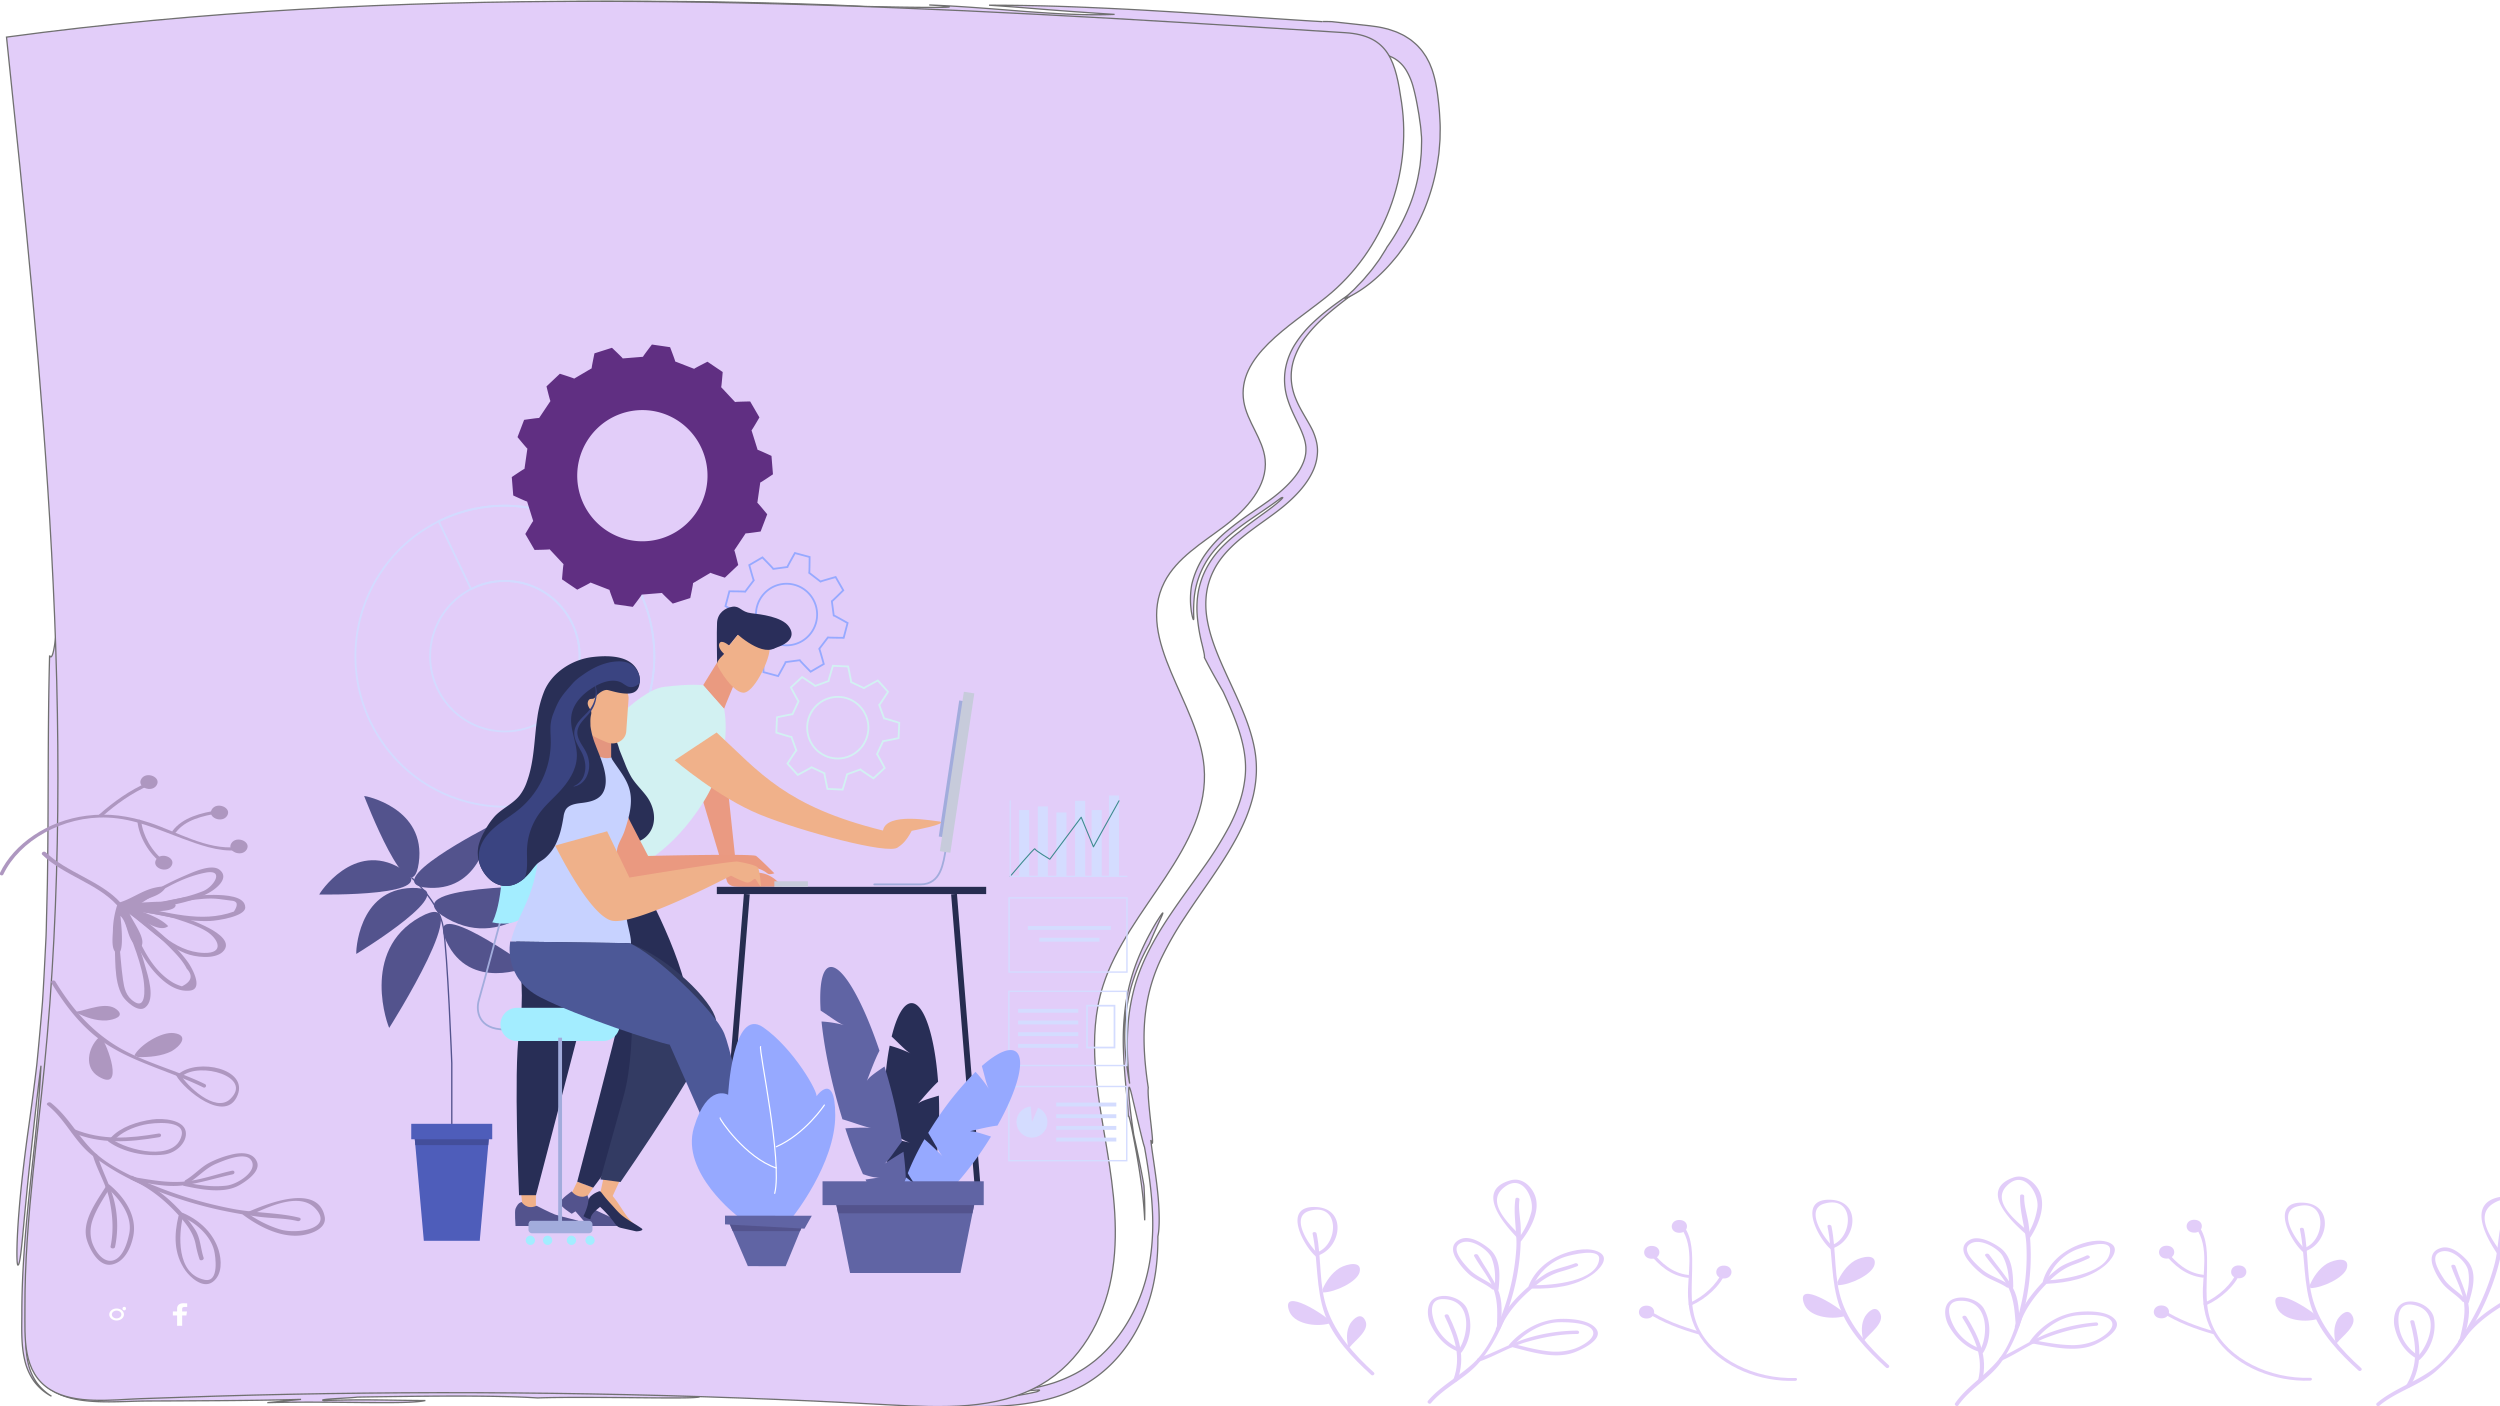 <svg xmlns="http://www.w3.org/2000/svg" xmlns:xlink="http://www.w3.org/1999/xlink" width="1920"
    height="1080" viewBox="0 0 1920 1080">
    <rect x="0" y="0" width="1920" height="1080" fill="#808080" stroke="none"/>
    <defs>
        <clipPath id="a">
            <rect width="216.133" height="78.277" fill="none" />
        </clipPath>
        <clipPath id="b">
            <rect width="216.134" height="78.277" fill="none" />
        </clipPath>
        <clipPath id="d">
            <rect width="1920" height="1080" />
        </clipPath>
    </defs>
    <g id="c" clip-path="url(#d)">
        <rect width="1920" height="1080" fill="#fff" />
        <g transform="translate(13 1)">
            <path
                d="M43.6,447.57c1.7,3.919,3.418-2.861,4.9-16.174.723-6.659,1.46-14.951,1.983-24.347.456-9.394.81-19.894,1.036-30.975l6.042,16.452c-.322,16.746.075,41.826,1.043,69.234.317,13.713.646,28.013.972,42.15s.267,28.121.335,41.184c1.065,20.093,1.761-48.521,2.868,2.947-.773,5.816-2.081,1.6-2.59,12.473.256,23.02,1.506,28.5,2.329,40.775.2,3.07.386,6.566.5,10.865.032,4.3,0,9.4-.135,15.7s-.37,13.769-.737,22.813c-.212,4.522-.331,9.435-.716,14.784s-.812,11.131-1.269,17.4c-1.595,11.107-3.046,22.212-4.759,33.289Q53.991,732.3,52.58,748.535q-.705,8.115-1.408,16.245-.845,8.079-1.7,16.178-3.32,32.382-6.653,64.922c-2.067,21.6-3.84,43.15-4.789,64.615q-.722,16.094-.728,32.105l.11,16.245c.023,5.386.091,10.526.475,15.383.705,9.729,2.93,18.209,7.379,23.556,4.371,5.341,11.485,8.726,20.689,10.314,9.158,1.612,19.64,1.517,30.527.966l16.938-.91q8.508-.272,16.984-.547,33.721-.9,66.909-1.787,16.585-.356,33.008-.706c10.945-.225,21.846-.188,32.674-.257,15.405-1.493,45.4-2.329,78.274-2.724,32.873-.432,68.616-.475,95.532-.929l1.255,1.491c30.956-2.215,83.378,1.89,121.731,2.763l34.308,2.523c6.523,1.469-18.056.845-40.432.674-22.378-.244-42.545-.032-27.192,2.128,73.437,3.969,123.969.57,186.683,6.434,30.484,2.05,43.555,1.841,53.834,1.078,5.118-.382,9.491-.9,14.787-1.616,5.275-.78,11.508-1.692,20.035-3.614,4.136-1.787,1.348-1.357-2.158-1.139-1.752.123-3.657.27-4.917.235-1.278-.069-1.912-.32-1.084-.869a154.717,154.717,0,0,0,21-5.04A113.707,113.707,0,0,0,831.648,999a91.228,91.228,0,0,0,13.5-8.852c2.081-1.489,3.844-3.262,5.724-4.807,1.734-1.7,3.5-3.3,5.077-5.008a118.581,118.581,0,0,0,15.524-20.557,131.067,131.067,0,0,0,10.057-20.745c5.282-13.961,8.309-28.646,9.108-46.652.8-18.042-1.107-39.391-6.185-67.354-.963-1.925-6.315-25.263-9.318-38.017-1.462-6.369-2.569-9.945-2.72-6.486-.162,3.431.6,14.089,3.815,35.2,2.845,13.255,5.674,26.205,7.84,39.173.529,8.927.769,17.779.554,26.505-.317-7.413-1.09-16.448-2.284-25.762s-2.749-18.913-4.294-27.415c-3.164-17.053-5.7-29.846-6.028-26.367-.146-10.554-3.016-29.381-3.724-51.343a202.687,202.687,0,0,1,1.666-34.294,149.911,149.911,0,0,1,8.373-32.721,189.417,189.417,0,0,1,11.349-24.209,147.889,147.889,0,0,1,7.7-12.676c1.481-2,1.62-1.715.13,1.668-1.467,3.39-4.7,9.807-9.17,20.555a150.6,150.6,0,0,0-14.278,34,142.946,142.946,0,0,0-4.442,26.749c-.933,15.945.258,29.23,3.454,46.8-.908-7.687-1.412-15.456-1.716-23.2a211,211,0,0,1,.6-23.288,152.482,152.482,0,0,1,3.717-23.042,134.338,134.338,0,0,1,7.278-22.087c6.021-14.128,13.765-26.881,21.8-38.805,8.042-11.952,16.4-23.165,24.2-34.259a291.178,291.178,0,0,0,20.87-33.3c5.725-11.226,9.973-22.72,11.522-34.316,3.55-23.185-6.094-46.028-16.409-68.573-4.862-8.549-9.9-17.191-14.488-26.447.417-.735-.4-4.245-1.766-10.034a131.593,131.593,0,0,1-3.84-24.021,73.9,73.9,0,0,1,.952-16.355,63.08,63.08,0,0,1,5.914-17.366,69.142,69.142,0,0,1,11.223-15.854A118.357,118.357,0,0,1,957.4,352.569c8.428-7.022,18.545-13.8,25.17-18.937,6.555-5.053,9.831-8.543,7.132-6.981.7-.875-.7.214-3.783,2.478-3.032,2.247-8,5.686-14.2,9.9-6.187,4.237-13.628,9.271-21.059,15.461-7.367,6.214-14.746,13.823-19.656,22.6a66.206,66.206,0,0,0-8.237,25.09,111.22,111.22,0,0,0-.459,15.744c.1,2.8-.288,3.01-1.152-.557-.2-.9-.424-2.042-.671-3.435-.215-1.409-.37-3.1-.563-5.062a65.234,65.234,0,0,1,.828-15.621A67.373,67.373,0,0,1,931.157,369.9,93.591,93.591,0,0,1,948,351.854c12.086-10.118,24.915-17.688,35.31-25.589,10.258-7.851,19.156-17.062,23-26.572a29.538,29.538,0,0,0,1.958-7.043,26.28,26.28,0,0,0,.187-3.483l-.027-1.739-.214-1.75c-.7-4.727-2.87-9.995-5.617-15.709-2.69-5.712-5.946-11.911-8.182-19.084a49.426,49.426,0,0,1-1.816-22.707,52.977,52.977,0,0,1,7.9-20.218,84.991,84.991,0,0,1,12.587-15.2c9.033-8.733,18.456-15.437,27.256-21.525,8.825-6.049,17.128-11.395,24.458-16.552-10.217,8.128-20.489,15.271-30.076,22.819-9.571,7.549-18.723,15.415-26.217,25.265a59.481,59.481,0,0,0-9,16.565,42.848,42.848,0,0,0-2,19.462,46.6,46.6,0,0,0,2.418,9.768,75.535,75.535,0,0,0,4.148,9.085c3.094,5.855,6.731,11.388,9.635,17.347,2.225,5.131,3.737,10.4,3.651,15.789a37.975,37.975,0,0,1-3.858,15.854c-4.828,10.2-13.208,18.909-22.353,26.516-9.252,7.577-19.663,14.216-29.334,21.886-9.615,7.627-18.933,16.435-24.372,27.614a55.28,55.28,0,0,0-5.366,17.5,65.585,65.585,0,0,0,.278,18.183c1.8,12.026,6.106,23.468,10.883,34.558,4.8,11.1,10.148,21.953,14.9,33s8.912,22.344,10.979,34.041a84.261,84.261,0,0,1,1.264,17.673,95.428,95.428,0,0,1-2.368,17.572,124.2,124.2,0,0,1-5.489,16.954,171.116,171.116,0,0,1-7.716,16.172c-11.458,21.072-26.236,40.231-39.247,60.17a263.441,263.441,0,0,0-17.7,30.716,133.522,133.522,0,0,0-11.043,32.89c-4.433,22.6-2.758,45.494.559,67.525-.538,3.39.8,16.878,2.063,27.765,1.227,10.891,2.024,19.194-.1,12.315.792,8.32,3.514,23.7,5.095,38.628,1.668,14.923,1.752,29.381.324,35.445.125,16.982-1.725,34.393-7.317,51.079-5.531,16.658-14.515,32.689-27.258,45.771a99.885,99.885,0,0,1-21.689,16.908,114.035,114.035,0,0,1-26,10.664c-18.319,5.088-37.762,6.358-57.014,6.274-19.282-.114-38.593-1.575-57.708-2.517-19.1-1.024-37.972-1.977-56.483-2.811-37.021-1.694-72.607-3.014-105.73-3.954,18.405,2.688-1.643,2.817-30.906,2.558s-67.761-.655-86.234.08c-34.753-2.26-94.612-1.346-138.592-.64-4.821.776-32.111,1.528-25.467,2.645,32.531-1.078,44.395-.227,77.811-.009-13.632,3.347-71.667.208-121.352,1.629l25.9-2.517c-20.669.568-42.33.83-64.363.983l-33.252.173c-11.125.1-22.261-.048-33.361.369-11.054.361-22.01.715-32.6-.3-10.525-.97-20.858-3.422-28.812-8.895a33.664,33.664,0,0,1-9.847-9.871,45.484,45.484,0,0,1-5.462-12.494c-2.393-8.8-2.854-17.909-3.281-26.665-.527,9.934-.812,19.937,1.6,29.69a40.867,40.867,0,0,0,6.126,13.868,40.487,40.487,0,0,0,11.563,10.705,39.458,39.458,0,0,1-13.391-11.542A45.365,45.365,0,0,1,24.493,988.8c-2.736-11.509-2.288-23.383-2.213-35.031-.034-23.461,1.449-47.205,3.514-70.118,2.044-22.927,4.661-45.073,6.753-65.542,2.076-20.475,3.664-39.278,4.424-55.446-1.889,14.484-3.81,31.4-5.7,48.584-1.864,17.193-3.817,34.638-5.321,50.28-3.16,31.254-4.62,55.154-6.79,54.207-1.111-1.713-.833-19.687.942-41.138,1.682-21.484,4.828-46.3,7.052-62.212q3.672-25.855,6.6-50.366,2.44-24.536,4.362-47.977c1.029-15.672,1.75-31.038,2.517-46.162.452-7.555.484-15.078.707-22.539q.267-11.19.532-22.251c1-59.03.169-115.6,1.725-175.521"
                transform="translate(-18.504 54.808)" fill="#e2cdf9" stroke="#707070"
                stroke-width="1" />
            <path
                d="M1011.778,60.449c-36.68-2.145-80.391-5.54-125.154-8.125-22.363-1.377-44.994-2.423-67.065-3.3-22.082-.807-43.637-1.213-63.863-1.218,37.371,2.5,38.175,3.292,96.44,7.057-21.958.875-44.395-.475-67.931-2.2-23.524-1.838-48.158-3.993-74.435-5.04,42.851,2.7-13.52,1.937-50.157,1.116-34.642-1.736-79.54-2.981-127.622-3.669-48.091-.415-99.361-.436-146.737.753-10.193.591-26.207.9-44.186,1.645-17.979.7-37.935,1.124-55.992,2.182-18.059.958-34.243,1.751-44.671,2.784s-15.115,1.946-10.223,2.626c-14.392,1.023-25.7,1.63-35.228,2-9.537.321-17.277.736-24.58.873-7.3.176-14.146.34-21.842.527-7.7.247-16.267.5-26.969,1.446-15.82,2.207-31.255,4.07-46.422,5.733q-11.352,1.456-22.522,2.74L27.077,71.216q-8.856.974-17.665,1.939l-.279.031.022.255.046.519L9.3,75l.187,2.072.377,4.155.749,8.353L11.357,98l.438,5.594q.382,5.193.762,10.377c.941,13.827,1.88,27.61,2.825,41.468C19.019,210.875,22.784,267.365,31.3,332c-1.575-3.9-.95,10.249.3,28.5s2.8,40.628,3.663,53.179c.98,13.717,1.927,32.116,3.18,51.541,1.056,19.427,2.169,39.886,3.141,57.739.847,17.851,1.758,33.09,2.69,42.078.828,8.986,1.7,11.719,2.757,4.536.586-9.376.388-21.139-.017-34.4-.237-6.629-.453-13.636-.891-20.9-.46-7.266-.932-14.8-1.418-22.489-1-15.374-2.045-31.373-3.069-47.106-.475-7.872-.882-15.679-1.183-23.319-.385-7.637-.664-15.1-.793-22.3-1.054-49.535,1.289-23.8,4.443,14.53,1.422,19.168,3.077,41.475,4.384,59.1,1.228,17.621,2.448,30.545,3.524,30.912-.73-7.175-.261-12.788-.039-22.093.287-9.305.072-22.3-1.936-44.2,7.544,93.331,2.33-38.938,7.782,8.832-.9-26.814-1.964-46.281-2.581-61.279-.59-15-1.133-25.5-1.339-34.368-.446-17.739.009-28.913.192-56.249-6.813-64.179-8.945-45.907-12.68-64.094-4.449-33.962-6.913-64.455-9.2-93.831-1.122-14.084-2.219-27.9-3.317-41.736l-.518-6.42-.035-.4c.022-.106.253-.054.37-.091l.858-.089,1.705-.187,3.4-.384,8.866-1.1,11.473-1.533c-11.443,2.966-10.672,3.96-1.978,3.649,8.7-.292,25.3-2.078,45.688-3.8,10.18-.981,21.293-2.051,32.8-3.163,11.525-.977,23.452-1.991,35.243-2.989,23.565-2.186,46.664-3.584,64.915-4.843l15.925-1.031,12.726-.753c7.514-.494,13.2-.969,17.669-1.433a147.5,147.5,0,0,0,17.356-2.692A125.478,125.478,0,0,1,313.763,64.8c9.655-.761,24.5-1.6,49.535-2.18,12.484.51,12.384,1.135,6.253,1.811-6.135.622-18.292,1.5-29.946,2.423-23.315,1.79-44.6,3.541-11.737,4.053,15.317-.9,30.628-1.971,45.969-2.585,14.649-1.489,27.829-3.124,41.755-4.688,13.93-1.381,28.607-2.678,46.235-3.644,20.978-.16,52.453.149,53.252,1.043-41.158.784-28.563,3.188,14.627,4.808,20.12-.647,25.129-.811,34.8-1.614-42.254-4.061-20.028-3.79,20.239-2.867,20.126.639,44.761,1.419,68.079,2.157,23.319.776,45.34,1.106,60.259.828,86.982.884,109.621,4.364,131.836,7.787,11.109,1.749,22.117,3.539,41.017,5.408,9.45.925,20.871,1.844,35.267,2.746,14.4.938,31.771,1.91,53.119,2.852-25.974-4.511,2.271-3.545,44-1.3l16.2.892,8.426.477c1.4.089,2.881.143,4.223.263q1.986.184,3.981.373a42.994,42.994,0,0,1,14.642,4.184,26.45,26.45,0,0,1,10.228,9.629,50.557,50.557,0,0,1,5.556,13.364c1.27,4.7,2.254,9.394,3.067,13.922.4,2.271.795,4.482,1.174,6.619q.444,3.17.858,6.115c.679,3.916.808,7.561,1.152,10.8.2,2.759.041,5.41,0,7.957-.065,2.551-.087,5-.381,7.351q-.346,3.525-.671,6.8c-.312,2.174-.708,4.254-1.046,6.275a130.578,130.578,0,0,1-5.649,21.228,148.951,148.951,0,0,1-18.824,35.625c-.636,1.367-1.705,2.869-2.783,4.653-1.139,1.744-2.282,3.783-3.753,5.777l-4.613,6.254c-1.629,2.118-3.467,4.134-5.166,6.2-1.664,2.093-3.541,3.931-5.249,5.719-1.745,1.751-3.228,3.555-4.8,4.91a70.087,70.087,0,0,0-6.081,6.094c6.035-2.537,16.45-8.206,27.993-19.4a122.724,122.724,0,0,0,8.788-9.371c1.448-1.749,3.032-3.508,4.487-5.424q2.123-2.928,4.358-6a157,157,0,0,0,15.923-29.334,162.1,162.1,0,0,0,10.175-37.66c.235-1.726.566-3.462.721-5.225s.292-3.545.44-5.335c.122-1.8.344-3.607.377-5.435s.052-3.669.081-5.524c.144-3.719-.1-7.478-.329-11.3-.181-3.92-.54-7.463-.941-11.276-.856-7.571-1.871-15.632-4.844-24.542-.4-1.118-.88-2.255-1.331-3.387a27.288,27.288,0,0,0-1.575-3.429c-.608-1.149-1.2-2.3-1.86-3.454l-2.337-3.423a29.36,29.36,0,0,0-2.718-3.3,28.365,28.365,0,0,0-3.082-3.12q-1.683-1.456-3.433-2.875c-1.217-.84-2.472-1.635-3.739-2.431a26.9,26.9,0,0,0-3.881-2.1c-1.313-.61-2.653-1.28-3.983-1.8L1064.1,66.8l-2.019-.658-1.967-.465a67.657,67.657,0,0,0-7.852-1.52l-3.883-.529-3.3-.371L1018.9,60.426c-3.872-.087-7.222-.149-7.124.023"
                transform="translate(-9.133 -44.807)" fill="#e2cdf9" stroke="#707070"
                stroke-width="1" />
            <path
                d="M1013.395,277.68c-28.3,22.7-68.766,45.533-63.17,80.087,2.52,15.547,14.742,28.725,16.387,44.376,2.149,20.455-14.148,38.418-31.18,51.321s-36.7,24.468-46.149,43.013c-22.755,44.673,26.237,92.551,30.458,141.92,5.277,61.678-58.569,108.5-77.532,167.755-12.9,40.32-4.112,83.532,2.792,125.13,5.45,32.83,9.658,66.429,3.55,99.159s-23.911,64.9-54.005,82.351c-34.008,19.725-76.845,17.769-116.743,15.557q-229.864-12.753-460.325-8.124c-38.382.77-76.742,2-115.1,3.4-21.053.768-49.548,4.673-68.434-6.748-22.085-13.354-19.679-40.452-19.794-62.159-.185-35.185,2.734-70.3,6.3-105.306,2.716-26.675,5.914-53.306,8.561-79.987C55.1,606.147,27.546,341.073,0,77.921c299.983-40.46,604.269-29.2,905.653-11.054,40.81,2.457,81.6,5.154,122.411,7.658,34.152,2.093,38.836,22.993,43.332,53.56,8.026,54.574-13,113.491-58,149.594"
                transform="translate(-8 -50.419)" fill="#e2cdf9" stroke="#707070" stroke-width="1" />
        </g>
        <path d="M707.2,63.151h0Z" transform="translate(1081.757 43.335)" fill="#595959" />
        <path d="M707.2,68.026h0Z" transform="translate(1081.757 49.459)" fill="#595959" />
        <path d="M707.2,72.9h0Z" transform="translate(1081.757 55.585)" fill="#595959" />
        <rect width="2126.347" height="2136" transform="translate(193.325 -36)" fill="none" />
        
        <g transform="translate(21 -23)">
            <path
                d="M465.474,607.627c-15.6-14.1-29.04-29.674-35.683-48.1-6.767-18.774-4.332-39.349-8.3-58.567-.325-1.576-3.393-1.473-3.065.123,4.254,20.614,2.243,42.023,9.52,62.206,6.322,17.537,20.686,32.835,35.464,46.194,1.327,1.2,3.375-.671,2.061-1.86"
                transform="translate(568.66 469.402)" fill="#e2cdf9" />
            <path
                d="M444.337,539.975c-4.855-5.613-38.4-26.987-32.493-9.005,3.2,10.434,20.473,13.179,31.268,10.112"
                transform="translate(557.036 498.322)" fill="#e2cdf9" />
            <path
                d="M421.312,530.484c2.763-6.2,6.949-12.582,13.212-16.48,6.067-3.4,17.452-5.679,15.345,3.183-1.93,7.521-18.938,15.536-28.114,15.626"
                transform="translate(573.315 482.805)" fill="#e2cdf9" />
            <path
                d="M429.536,552.9c-1.327-6.02-1.7-12.34,1.512-18.015,2.664-4.063,8.177-9.036,11.468-2.567,4,7.5-7.805,15.358-12,20.806"
                transform="translate(584.927 504.679)" fill="#e2cdf9" />
            <path
                d="M430.08,527.176c-7.019-5.864-22.468-28.712-6.939-33.108,23.743-6.727,22.343,25.855,6.031,31.763a1.29,1.29,0,1,0,.921,2.393c17.723-6.419,21.891-36.049-1.988-37.119-26.5-1.184-9.371,30.172-.086,37.929,1.387,1.158,3.439-.709,2.06-1.858"
                transform="translate(561.527 458.878)" fill="#e2cdf9" />
            <path d="M432.39,534.62c-1.465-1.087-3.525.77-2.061,1.858s3.525-.773,2.061-1.858"
                transform="translate(586.953 510.791)" fill="#e2cdf9" />
            <path d="M433.484,531.69c-1.465-1.087-3.525.773-2.06,1.86s3.525-.773,2.06-1.86"
                transform="translate(588.706 507.272)" fill="#e2cdf9" />
            <path d="M420.479,529.661c-1.465-1.085-3.525.773-2.06,1.86s3.525-.773,2.06-1.86"
                transform="translate(567.875 504.836)" fill="#e2cdf9" />
            <path d="M417.27,527.534c-1.465-1.087-3.525.77-2.061,1.858s3.525-.77,2.061-1.858"
                transform="translate(562.735 502.279)" fill="#e2cdf9" />
            <path d="M430.5,514.2c-1.465-1.087-3.528.77-2.061,1.858s3.525-.771,2.061-1.858"
                transform="translate(583.919 486.263)" fill="#e2cdf9" />
            <path d="M427.385,516.5c-1.465-1.085-3.525.773-2.061,1.86s3.525-.773,2.061-1.86"
                transform="translate(578.937 489.03)" fill="#e2cdf9" />
            <path
                d="M452.65,643.823c9.436-11.235,23.66-18.567,34.577-28.713C500.15,603.1,506.6,586.026,511.793,571a172.165,172.165,0,0,0,8.648-43.333c.965-12.82-2.506-26.2-.619-38.816.25-1.664,3.348-1.094,3.1.557-1.022,6.822.716,14.18.983,21.059a179,179,0,0,1-.872,23.848,176.247,176.247,0,0,1-9.306,40.619,124.193,124.193,0,0,1-21.4,38.977c-10.087,12.272-27.024,19.395-37.314,31.647-1.158,1.38-3.5-.379-2.362-1.737"
                transform="translate(623.023 455.012)" fill="#e2cdf9" />
            <path
                d="M490.42,527.4A55.961,55.961,0,0,0,501.032,506.1c2.438-10.258-7.194-30.934-22.078-17.7-12.842,11.424,5.877,28.182,14.39,36.967,1.272,1.312-1.415,2.7-2.674,1.4-10.243-10.572-33.528-36.881-5.815-44.685,9.983-2.809,17.164,6.014,19.219,12.558,3.583,11.4-3.562,24.541-10.823,33.94-1.088,1.409-3.923.238-2.831-1.18"
                transform="translate(654.105 447.438)" fill="#e2cdf9" />
            <path
                d="M483.664,563.321c.3-9.346.848-18.266-2.076-27.429-3.01-9.434-10.4-17.97-15.387-26.782-.859-1.512,2.183-2.269,3.031-.77,5.1,9,11.414,17.385,15.389,26.78,3.778,8.926,2.511,18.86,2.217,28.1-.055,1.664-3.229,1.785-3.174.105"
                transform="translate(644.972 478.641)" fill="#e2cdf9" />
            <path
                d="M491.715,541.24c.762-8.226.926-16.21-2.308-24.147-2.516-6.179-16.784-16.5-24.857-10.57-6.255,4.592,4.137,15.5,7.524,19.155,5.331,5.758,13.623,8.547,19.823,13.546,1.457,1.173-.664,3.108-2.12,1.933-5.336-4.3-12.314-6.815-17.471-11.255a52.069,52.069,0,0,1-9.408-11.072c-3.689-5.624-5.279-12.543,2.682-16.049,7.358-3.238,17.138,3.271,21.88,7.138,9.512,7.757,8.349,21.239,7.425,31.215-.151,1.649-3.328,1.779-3.171.106"
                transform="translate(635.059 471.891)" fill="#e2cdf9" />
            <path
                d="M472.574,560.995c4.634-10.927,11.916-20.262,21.217-28.922A115.41,115.41,0,0,1,510.27,519.2c6.6-4.217,15.582-5.481,22.986-8.367,1.824-.711,3.559,1.466,1.714,2.186-3.968,1.547-7.886,2.782-12.054,3.956-9.965,2.8-16.989,8.27-24.032,14.455-10.118,8.893-18.313,18.572-23.21,30.119-.663,1.563-3.772,1.028-3.1-.555"
                transform="translate(655.271 482.446)" fill="#e2cdf9" />
            <path
                d="M482.253,533.878c4.34-11.039,14.19-20.073,27.219-24.823,7.844-2.864,20.174-5.217,27.617-.581,7.7,4.8-1.636,13.81-6.267,16.973-12.858,8.774-29.186,10.852-45.392,10.566-2.037-.037-2.185-2.635-.133-2.6,15.137.269,49.664-2.985,51.074-20.088.726-8.836-21.8-3.11-25.957-1.792-11.9,3.771-21.253,13.216-25.057,22.9-.622,1.58-3.731,1.041-3.1-.555"
                transform="translate(670.792 476.629)" fill="#e2cdf9" />
            <path
                d="M543.857,536.81c-13.557.09-26.41,2.523-39.132,6.212-12.782,3.711-23.468,10.5-35.81,14.9a1.335,1.335,0,1,1-.942-2.481c13.711-4.893,25.411-11.887,39.624-16.011a133.074,133.074,0,0,1,36.13-5.221c2.04-.013,2.185,2.582.13,2.6"
                transform="translate(646.43 510.699)" fill="#e2cdf9" />
            <path
                d="M476.677,549.76c9.548-10.841,23.9-19.529,40.829-19.655,8.508-.062,22.021,1.29,26.327,8.32,4.691,7.66-11.208,15.265-17.517,17.539-14.838,5.353-32.779-.42-47.094-4.044a1.326,1.326,0,1,1,.677-2.538c9.783,2.476,19.484,5.149,29.743,5.886a46.061,46.061,0,0,0,15.73-1.783c5.672-1.583,18.977-8.45,15.114-14.759-3.468-5.664-18.332-6.058-24.766-6.012-15.132.115-28.338,9.313-36.679,18.781-1.2,1.36-3.546-.4-2.362-1.737"
                transform="translate(661.474 505.762)" fill="#e2cdf9" />
            <path
                d="M464.107,578.722c6.325-17.258,1.254-32.384-6.616-48.583-.757-1.554,2.279-2.32,3.031-.773,8.12,16.712,13.175,32.208,6.689,49.91-.585,1.6-3.694,1.052-3.1-.555"
                transform="translate(631.071 503.861)" fill="#e2cdf9" />
            <path
                d="M475.626,564.1c8.107-10.922,11.856-39.03-11.281-39.545-14.153-.315-7.6,17.546-4.636,22.692a35.086,35.086,0,0,0,16.383,14.871c1.829.76.38,3.073-1.441,2.311-10.129-4.224-16.745-12.848-20.463-21.369-2.594-5.946-3.473-17.577,5.9-20.289,8.6-2.492,19.6,2.333,22.518,9.443a34.728,34.728,0,0,1-4.15,33.064c-1.059,1.426-3.892.251-2.831-1.18"
                transform="translate(623.176 496.161)" fill="#e2cdf9" />
            <path
                d="M615.078,616.732c-27.349.942-55.052-10.412-69.921-29.426-8.583-10.973-11.869-22.4-12.421-35.329-.7-16.447,5.414-37.841-5.487-52.767-.9-1.233,1.517-2.243,2.409-1.021,6.673,9.139,6.353,22.012,6.247,32.327-.159,15.246-2.084,30.469,4.693,45.041,11.325,24.35,43.392,40.033,74.615,38.961,1.748-.062,1.6,2.157-.135,2.214"
                transform="translate(742.681 466.762)" fill="#e2cdf9" />
            <path
                d="M520.374,507.165c6.681,7.986,15.014,16.038,27.427,17.4,1.72.191,1.6,2.408-.135,2.217-13.5-1.488-22.4-9.872-29.7-18.6-.989-1.18,1.434-2.186,2.409-1.024"
                transform="translate(727.752 477.59)" fill="#e2cdf9" />
            <path
                d="M557.753,514.721c-3.853,10.134-15.056,20.308-26.387,25.331-1.54.682-2.784-1.288-1.251-1.968,10.75-4.766,21.41-14.458,25.062-24.057.518-1.367,3.1-.674,2.576.693"
                transform="translate(746.466 485.561)" fill="#e2cdf9" />
            <path
                d="M518.992,527.251c11.507,7.411,24.867,12.4,38.633,16.32,1.647.471.807,2.58-.851,2.107-13.971-3.978-27.586-9.047-39.265-16.568-1.363-.88.1-2.745,1.483-1.858"
                transform="translate(726.526 502.056)" fill="#e2cdf9" />
            <path d="M530.579,495.61c7.787.321,7.183,10.2-.606,9.877s-7.183-10.2.606-9.877"
                transform="translate(738.474 464.32)" fill="#e2cdf9" />
            <path d="M543.715,511.54c7.79.319,7.186,10.2-.6,9.877s-7.183-10.2.6-9.877"
                transform="translate(759.517 483.455)" fill="#e2cdf9" />
            <path d="M522.431,504.663c7.789.319,7.186,10.2-.6,9.877s-7.186-10.2.6-9.877"
                transform="translate(725.424 475.194)" fill="#e2cdf9" />
            <path d="M520.887,525.508c7.79.319,7.186,10.2-.6,9.877s-7.183-10.2.6-9.877"
                transform="translate(722.954 500.233)" fill="#e2cdf9" />
            <path
                d="M617.457,605.1c-15.6-14.1-29.04-29.674-35.682-48.1-6.767-18.774-4.332-39.351-8.3-58.568-.325-1.576-3.393-1.473-3.065.123,4.254,20.614,2.243,42.021,9.522,62.206,6.32,17.537,20.684,32.835,35.461,46.192,1.327,1.2,3.374-.669,2.06-1.858"
                transform="translate(812.094 466.366)" fill="#e2cdf9" />
            <path
                d="M596.32,537.447c-4.852-5.615-38.4-26.987-32.493-9.005,3.2,10.434,20.475,13.179,31.267,10.112"
                transform="translate(800.47 495.285)" fill="#e2cdf9" />
            <path
                d="M573.295,527.954c2.763-6.2,6.949-12.58,13.211-16.478,6.067-3.4,17.453-5.679,15.345,3.183-1.928,7.522-18.938,15.536-28.114,15.626"
                transform="translate(816.749 479.768)" fill="#e2cdf9" />
            <path
                d="M581.519,550.373c-1.327-6.02-1.7-12.342,1.514-18.015,2.662-4.066,8.177-9.036,11.466-2.566,4,7.5-7.8,15.358-12,20.806"
                transform="translate(828.361 501.642)" fill="#e2cdf9" />
            <path
                d="M582.064,524.647c-7.022-5.864-22.468-28.712-6.941-33.11,23.746-6.725,22.344,25.855,6.033,31.763a1.291,1.291,0,1,0,.921,2.395c17.723-6.421,21.888-36.049-1.99-37.119-26.5-1.184-9.372,30.172-.083,37.929,1.384,1.156,3.437-.709,2.06-1.858"
                transform="translate(804.959 455.84)" fill="#e2cdf9" />
            <path d="M584.373,532.089c-1.465-1.085-3.525.773-2.06,1.86s3.525-.773,2.06-1.86"
                transform="translate(830.387 507.753)" fill="#e2cdf9" />
            <path d="M585.469,529.162c-1.465-1.087-3.528.77-2.061,1.858s3.525-.77,2.061-1.858"
                transform="translate(832.141 504.235)" fill="#e2cdf9" />
            <path d="M572.462,527.133c-1.465-1.087-3.525.773-2.061,1.86s3.526-.773,2.061-1.86"
                transform="translate(811.309 501.798)" fill="#e2cdf9" />
            <path d="M569.253,525c-1.465-1.087-3.525.771-2.061,1.858s3.525-.773,2.061-1.858"
                transform="translate(806.169 499.242)" fill="#e2cdf9" />
            <path d="M582.479,511.671c-1.465-1.087-3.525.77-2.06,1.858s3.525-.773,2.06-1.858"
                transform="translate(827.354 483.225)" fill="#e2cdf9" />
            <path d="M579.37,513.975c-1.467-1.087-3.528.773-2.063,1.86s3.528-.773,2.063-1.86"
                transform="translate(822.371 485.993)" fill="#e2cdf9" />
            <path
                d="M608.213,647.078c8.167-11.882,21.529-20.225,31.291-31.132,11.554-12.906,16.115-30.385,19.632-45.73A169.511,169.511,0,0,0,663,526.423c-.442-12.84-5.365-25.913-4.87-38.616.065-1.675,3.216-1.336,3.151.326-.271,6.872,2.269,14.074,3.289,20.9a179.532,179.532,0,0,1,1.746,23.813,173.051,173.051,0,0,1-4.821,41.141,119.092,119.092,0,0,1-17.044,40.39c-8.7,12.961-24.792,21.294-33.695,34.251-1,1.462-3.533-.119-2.545-1.554"
                transform="translate(872.317 453.634)" fill="#e2cdf9" />
            <path
                d="M642.859,526.035a53.787,53.787,0,0,0,8.234-22c1.306-10.4-10.553-30.282-23.928-16.007-11.539,12.318,8.942,27.638,18.384,35.763,1.41,1.215-1.113,2.8-2.511,1.594-11.359-9.778-37.436-34.275-10.688-44.077,9.637-3.533,17.752,4.728,20.517,11.1,4.818,11.09-.859,24.7-7.061,34.6-.929,1.481-3.879.522-2.948-.969"
                transform="translate(892.657 446.133)" fill="#e2cdf9" />
            <path
                d="M640.449,561.756c-.723-9.333-1.155-18.257-5.073-27.169-4.033-9.174-12.324-17.134-18.261-25.543-1.02-1.446,1.925-2.423,2.937-.99,6.062,8.585,13.274,16.478,18.262,25.545,4.738,8.611,4.569,18.6,5.284,27.819.13,1.662-3.018,2.016-3.148.339"
                transform="translate(886.596 478.432)" fill="#e2cdf9" />
            <path
                d="M645.669,539.61c-.143-8.25-.853-16.212-4.943-23.881-3.187-5.97-18.524-15.206-25.916-8.708-5.729,5.034,5.818,15.131,9.592,18.525,5.942,5.347,14.5,7.517,21.228,12.043,1.579,1.061-.32,3.143-1.9,2.078-5.784-3.889-13.011-5.882-18.634-9.927A54.993,54.993,0,0,1,614.51,519.4c-4.29-5.334-6.629-12.1.913-16.179,6.975-3.766,17.426,2,22.575,5.505,10.326,7.026,10.644,20.542,10.818,30.546.028,1.653-3.12,2.014-3.148.337"
                transform="translate(876.363 471.995)" fill="#e2cdf9" />
            <path
                d="M625.745,562.56c3.416-11.222,9.647-21.05,17.962-30.359a109.185,109.185,0,0,1,15-14.028c6.109-4.686,14.918-6.6,21.977-10.02,1.738-.841,3.7,1.2,1.946,2.054a124.115,124.115,0,0,1-11.572,4.821c-9.613,3.524-16.011,9.483-22.349,16.161-9.106,9.6-16.206,19.837-19.817,31.7-.489,1.607-3.645,1.3-3.151-.326"
                transform="translate(900.676 479.156)" fill="#e2cdf9" />
            <path
                d="M634,534.056c3.114-11.314,11.934-21.032,24.391-26.718,7.5-3.425,19.518-6.674,27.44-2.6,8.2,4.213-.117,13.874-4.381,17.363-11.846,9.683-27.883,12.947-44.052,13.848-2.032.115-2.464-2.461-.416-2.575,15.106-.839,49.139-6.612,48.668-23.751-.247-8.851-22.052-1.5-26.048.119-11.442,4.629-19.719,14.724-22.45,24.642-.445,1.62-3.6,1.31-3.151-.326"
                transform="translate(913.91 473.013)" fill="#e2cdf9" />
            <path
                d="M695.6,533.934c-13.5,1.083-26.028,4.449-38.295,9.056-12.324,4.631-22.221,12.177-34.033,17.469a1.35,1.35,0,1,1-1.212-2.4c13.12-5.877,24.009-13.7,37.712-18.849a130.475,130.475,0,0,1,35.412-7.852c2.032-.161,2.459,2.412.416,2.578"
                transform="translate(893.456 507.258)" fill="#e2cdf9" />
            <path
                d="M630.315,550.333c8.323-11.5,21.664-21.2,38.513-22.567,8.466-.685,22.073-.33,27.128,6.357,5.513,7.284-9.488,16.023-15.524,18.752-14.187,6.417-32.691,1.983-47.346-.574-1.99-.35-1.608-2.93.4-2.58,10.014,1.75,19.971,3.7,30.271,3.683a45.259,45.259,0,0,0,15.47-2.93c5.477-1.992,17.973-9.809,13.435-15.807-4.074-5.384-18.922-4.689-25.325-4.174-15.059,1.224-27.206,11.356-34.473,21.394-1.043,1.444-3.575-.132-2.545-1.554"
                transform="translate(907.691 502.661)" fill="#e2cdf9" />
            <path
                d="M622.3,578.644c4.41-17.651-2.3-32.344-11.913-47.9-.926-1.492,2.016-2.478,2.935-.99,9.92,16.049,16.654,31.112,12.129,49.219-.406,1.631-3.559,1.319-3.151-.326"
                transform="translate(875.874 504.452)" fill="#e2cdf9" />
            <path
                d="M631.588,563.764c6.879-11.471,7.529-39.743-15.569-38.558-14.13.724-5.646,18.032-2.131,22.941a36.947,36.947,0,0,0,17.947,13.61c1.9.625.716,3.033-1.184,2.41C620.1,560.7,612.567,552.6,607.93,544.38c-3.234-5.73-5.385-17.251,3.656-20.641,8.294-3.11,19.776.891,23.46,7.757,5.419,10.1,5.456,23.286-.51,33.236-.9,1.5-3.848.537-2.948-.969"
                transform="translate(867.752 496.833)" fill="#e2cdf9" />
            <path
                d="M767.06,616.668c-27.349.942-55.052-10.412-69.921-29.426-8.581-10.973-11.869-22.4-12.421-35.332-.7-16.445,5.414-37.839-5.484-52.765-.9-1.233,1.514-2.243,2.407-1.021,6.673,9.139,6.353,22.012,6.249,32.327-.161,15.246-2.087,30.469,4.691,45.043,11.325,24.348,43.391,40.031,74.615,38.959,1.748-.062,1.6,2.157-.135,2.214"
                transform="translate(986.116 466.685)" fill="#e2cdf9" />
            <path
                d="M672.356,507.1c6.681,7.986,15.015,16.038,27.427,17.4,1.72.191,1.6,2.408-.135,2.216-13.495-1.488-22.4-9.872-29.7-18.6-.989-1.18,1.433-2.186,2.409-1.023"
                transform="translate(971.186 477.512)" fill="#e2cdf9" />
            <path
                d="M709.735,514.656c-3.851,10.134-15.056,20.31-26.387,25.332-1.54.682-2.784-1.288-1.249-1.968,10.748-4.766,21.407-14.457,25.06-24.057.518-1.367,3.1-.674,2.576.693"
                transform="translate(989.9 485.483)" fill="#e2cdf9" />
            <path
                d="M670.977,527.187c11.5,7.411,24.865,12.4,38.633,16.32,1.647.471.807,2.58-.853,2.107-13.969-3.978-27.586-9.047-39.263-16.569-1.366-.88.1-2.745,1.483-1.858"
                transform="translate(969.961 501.979)" fill="#e2cdf9" />
            <path d="M682.56,495.545c7.79.321,7.186,10.2-.6,9.877s-7.183-10.2.6-9.877"
                transform="translate(981.908 464.242)" fill="#e2cdf9" />
            <path d="M695.7,511.476c7.79.319,7.186,10.2-.6,9.877s-7.183-10.2.6-9.877"
                transform="translate(1002.952 483.378)" fill="#e2cdf9" />
            <path d="M674.414,504.6c7.79.319,7.186,10.2-.6,9.877s-7.186-10.2.6-9.877"
                transform="translate(968.858 475.117)" fill="#e2cdf9" />
            <path d="M672.87,525.444c7.79.319,7.186,10.2-.6,9.877s-7.183-10.2.6-9.877"
                transform="translate(966.388 500.156)" fill="#e2cdf9" />
            <path
                d="M756.921,606.12c-15.6-14.1-29.04-29.674-35.683-48.1-6.767-18.776-4.329-39.351-8.3-58.567-.325-1.578-3.393-1.473-3.062.121,4.251,20.616,2.24,42.023,9.52,62.208,6.322,17.537,20.684,32.833,35.461,46.192,1.327,1.2,3.374-.672,2.061-1.858"
                transform="translate(1035.479 467.59)" fill="#e2cdf9" />
            <path
                d="M735.785,538.467c-4.855-5.615-38.4-26.987-32.493-9.005,3.2,10.434,20.473,13.179,31.265,10.11"
                transform="translate(1023.854 496.51)" fill="#e2cdf9" />
            <path
                d="M712.76,528.975c2.763-6.2,6.949-12.582,13.212-16.478,6.067-3.4,17.452-5.681,15.345,3.181-1.928,7.524-18.938,15.536-28.114,15.629"
                transform="translate(1040.133 480.993)" fill="#e2cdf9" />
            <path
                d="M720.983,551.391c-1.327-6.018-1.7-12.34,1.514-18.012,2.661-4.066,8.177-9.036,11.466-2.569,4,7.5-7.8,15.36-12,20.806"
                transform="translate(1051.743 502.867)" fill="#e2cdf9" />
            <path
                d="M721.529,525.666c-7.022-5.864-22.468-28.713-6.941-33.108,23.746-6.725,22.344,25.855,6.033,31.763a1.29,1.29,0,1,0,.921,2.393c17.723-6.419,21.888-36.049-1.99-37.117-26.5-1.186-9.371,30.172-.083,37.929,1.384,1.156,3.437-.711,2.061-1.86"
                transform="translate(1028.344 457.066)" fill="#e2cdf9" />
            <path d="M723.838,533.111c-1.465-1.087-3.525.773-2.061,1.858s3.525-.77,2.061-1.858"
                transform="translate(1053.771 508.979)" fill="#e2cdf9" />
            <path d="M724.933,530.18c-1.465-1.085-3.528.772-2.061,1.86s3.525-.773,2.061-1.86"
                transform="translate(1055.523 505.46)" fill="#e2cdf9" />
            <path d="M711.926,528.154c-1.465-1.087-3.525.773-2.06,1.858s3.525-.77,2.06-1.858"
                transform="translate(1034.691 503.024)" fill="#e2cdf9" />
            <path d="M708.717,526.025c-1.465-1.087-3.525.773-2.061,1.86s3.526-.773,2.061-1.86"
                transform="translate(1029.552 500.467)" fill="#e2cdf9" />
            <path d="M721.943,512.691c-1.465-1.087-3.525.773-2.06,1.86s3.525-.773,2.06-1.86"
                transform="translate(1050.736 484.45)" fill="#e2cdf9" />
            <path d="M718.834,515c-1.465-1.087-3.528.771-2.061,1.858s3.525-.77,2.061-1.858"
                transform="translate(1045.754 487.219)" fill="#e2cdf9" />
            <path
                d="M732.858,638.46c11.554-9.824,27.05-15.153,39.851-23.7,15.15-10.117,24.932-26.1,33.052-40.229a181.85,181.85,0,0,0,17.2-41.592c3.515-12.52,2.766-26.185,7.147-38.38.58-1.607,3.525-.63,2.953.964-2.373,6.6-2.128,14.088-3.242,20.909a183.581,183.581,0,0,1-5.628,23.408,186.934,186.934,0,0,1-17.3,38.829,135.984,135.984,0,0,1-28.908,35.591c-12.405,10.757-30.539,15.521-43.139,26.23-1.418,1.208-3.382-.841-1.983-2.027"
                transform="translate(1071.554 462.076)" fill="#e2cdf9" />
            <path
                d="M775.8,532.974a61.015,61.015,0,0,0,14.728-19.6c4.459-9.8-.911-31.479-18.243-20.41-14.952,9.551.164,28.589,6.806,38.4.991,1.464-1.936,2.474-2.917,1.023-7.992-11.8-25.7-40.87,3.195-44.858,10.412-1.44,15.73,8.224,16.451,14.955,1.257,11.726-8.422,23.736-17.465,32.038-1.353,1.244-3.916-.293-2.555-1.543"
                transform="translate(1121.323 454.442)" fill="#e2cdf9" />
            <path
                d="M760.989,568.429c2.165-9.181,4.488-17.907,3.437-27.337-1.085-9.71-6.666-19.12-9.829-28.477-.544-1.611,2.609-1.95,3.146-.359,3.231,9.558,7.787,18.679,9.829,28.479,1.941,9.311-1.293,18.941-3.432,28.015-.385,1.633-3.538,1.33-3.151-.321"
                transform="translate(1107.043 483.08)" fill="#e2cdf9" />
            <path
                d="M774.2,547c2.4-8.015,4.155-15.868,2.552-24.13-1.249-6.434-13.258-18.525-22.409-13.753-7.092,3.7.981,15.84,3.593,19.9,4.108,6.4,11.729,10.255,16.846,16.016,1.2,1.356-1.277,2.978-2.479,1.625-4.4-4.955-10.784-8.369-14.983-13.441a47.452,47.452,0,0,1-7.069-12.179c-2.516-6.044-2.7-13.08,5.854-15.474,7.909-2.212,16.253,5.516,20.158,9.967,7.836,8.924,3.994,22.069,1.088,31.79-.479,1.6-3.637,1.307-3.151-.321"
                transform="translate(1097.759 475.817)" fill="#e2cdf9" />
            <path
                d="M756.721,560.433c6.757-10.161,15.805-18.393,26.714-25.695a126.128,126.128,0,0,1,18.831-10.5c7.352-3.282,16.466-3.322,24.349-5.182,1.941-.456,3.221,1.922,1.254,2.386-4.223,1-8.336,1.69-12.681,2.289-10.391,1.435-18.412,5.888-26.6,11.05-11.765,7.418-21.782,15.871-28.921,26.608-.968,1.455-3.929.508-2.95-.962"
                transform="translate(1110.233 492.429)" fill="#e2cdf9" />
            <path
                d="M741.31,580.793c9.692-16.179,7.712-31.779,3.185-48.814-.434-1.635,2.714-1.981,3.145-.354,4.673,17.572,6.559,33.535-3.379,50.132-.9,1.495-3.853.546-2.951-.964"
                transform="translate(1085.591 506.316)" fill="#e2cdf9" />
            <path
                d="M755,567.079c10.18-9.69,19.5-36.921-3.224-40.522-13.9-2.2-11.005,16.293-9.111,21.766a31.9,31.9,0,0,0,13.191,16.863c1.652.995-.239,3.082-1.886,2.089-9.145-5.523-13.951-14.918-15.912-23.817-1.371-6.214.086-17.805,9.879-19.23,8.981-1.307,18.868,4.926,20.325,12.327,2.141,10.887-1.876,23.661-10.706,32.067-1.329,1.263-3.89-.273-2.555-1.543"
                transform="translate(1079.944 498.495)" fill="#e2cdf9" />
            <path
                d="M68.271,411.091c1.038,10.335,1.626,20.689,3.091,31,.885,6.2,2.159,12.884,8.926,17.053,10.8,6.652,6.746-17.83,6.827-17.354-3.073-18.541-11.773-35.5-17.275-53.449-.557-1.834,2.932-2.483,3.494-.654,4.454,14.55,10.86,28.528,14.879,43.262,2.063,7.572,8.646,26.1.086,32.521-5.586,4.193-15.28-5.466-17.286-8.862-7.2-12.179-5.006-30.524-6.325-43.6-.19-1.882,3.39-1.768,3.583.092"
                transform="translate(2.093 333.376)" fill="#ae97c0" />
            <path
                d="M70.091,388.621c9.067,18.07,16.058,43.016,36.349,55.107a32.867,32.867,0,0,0,6.84,2.837q11.142-5.488,3.7-13.553c-2.875-5.807-7.823-10.931-12.543-15.776-9.715-9.971-21.7-18.889-32.852-27.773-1.655-1.318.989-3.293,2.638-1.979,15.761,12.553,32.636,25.1,43.839,40.744,2.321,3.242,12.244,20.286,1.517,21.6-9.972,1.215-18.376-5.177-24.235-10.953C81.25,424.98,75.151,406.385,66.917,389.979c-.869-1.73,2.295-3.108,3.174-1.358"
                transform="translate(5.434 333.929)" fill="#ae97c0" />
            <path
                d="M71.534,388.418c16.591,11.787,32.17,32.536,56.27,33.185,15.99.431,11.109-10.909,1.764-16.632-6.541-4.008-14.424-6.6-21.935-9.076-11.325-3.738-23.572-4.933-35.524-6.593-2.274-.315-1.218-3.112,1.028-2.8,20.975,2.908,40.181,6.491,58.333,15.987,7.391,3.865,18.183,11.314,10.469,18.44-6.281,5.789-21.355,3.947-28.541.955-17.876-7.431-29.636-20.927-44.5-31.49-1.741-1.23.913-3.2,2.638-1.977"
                transform="translate(7.933 333.24)" fill="#ae97c0" />
            <path
                d="M72.251,391.231c25.848,3.808,50.71,13.042,76.42,3.757q5.292-8.043-2.251-8.4-4.4-.621-8.82-1.171c-7.953-1.024-16.133,0-23.967,1.162-14.12,2.093-27.75,5.895-41.872,7.973-2.266.33-3.075-2.518-.8-2.855,20.9-3.075,41.058-9.8,62.556-9.5,8.276.114,23.881.733,23.85,9.681-.026,6.954-21.691,10.15-27.149,10.361-20.275.779-39.3-5.3-58.994-8.206-2.274-.335-1.212-3.132,1.028-2.8"
                transform="translate(9.982 328.085)" fill="#ae97c0" />
            <path
                d="M73.032,402.514c13.8-1.283,27.087-4.072,40.355-7.359a105.873,105.873,0,0,0,13.474-4.345c8.385-3.3,17.073-17.189,1.772-14.187-21.547,4.231-40.743,17.821-57.225,28.794-1.78,1.184-4.212-.962-2.417-2.157,14.38-9.577,27.768-17.484,44.362-24.541,5.521-2.349,19.976-9.155,26.129-4.462,8.011,6.108-1.759,14.325-8.078,17.819-15.631,8.642-39.419,11.6-57.571,13.3-2.271.209-3.093-2.641-.8-2.857"
                transform="translate(7.988 316.621)" fill="#ae97c0" />
            <path
                d="M46.35,367.6c16.4,15.747,42.156,21.867,57.368,38.653,1.361,1.5-1.262,3.5-2.638,1.977-15.173-16.738-40.974-22.91-57.368-38.653-1.491-1.431,1.14-3.418,2.638-1.977"
                transform="translate(-32.204 309.962)" fill="#ae97c0" />
            <path
                d="M67.717,393.649A69.694,69.694,0,0,0,64.5,411.492c.14,4.18-1.829,15.481,2.3,18.281,7.352,5.138,3.8-24.05,3.46-27.982,6.718,6.518,4.441,20.4,15.1,24.5,6.585-5.862-7.324-21.543-8.632-28.026,5.219,3.018,22.926,17.566,30.185,11.369-5.513-5.908-16.063-9.606-23.834-12.562,3.681,1.2,28.015,2.734,29.493-3.009,1.4-5.1-22.8-2.452-26.928-2.52,4.7-3.4,11.651-4.284,16.237-8.087,6.889-5.71-1.717-4.3-6.98-2.9-9.054,2.538-16.24,8.092-24.995,10.784"
                transform="translate(1.237 324.628)" fill="#ae97c0" />
            <path
                d="M49.327,412.842c11.3,18.534,25.294,35.862,45.507,48.675,20.606,13.062,47.094,19.2,69.357,30.108a1.425,1.425,0,1,1-1.363,2.494c-23.886-11.7-51.238-18.523-73.389-32.567-19.242-12.2-32.524-30.181-43.233-47.737-.96-1.576,2.17-2.534,3.122-.973"
                transform="translate(-27.79 363.952)" fill="#ae97c0" />
            <path
                d="M66.459,431.734c5.04,6.254,18.246,42.563-1.715,30.529-11.674-6.793-8.229-22.212-.143-29.947"
                transform="translate(-9.871 387.601)" fill="#ae97c0" />
            <path
                d="M73.332,448.9c8.786.167,18.363-.777,25.679-4.427,6.621-3.687,13.966-12.225,2.139-13.991C91.055,429.095,74.37,440.03,70.618,447.6"
                transform="translate(11.602 385.95)" fill="#ae97c0" />
            <path
                d="M53.569,426.2c6.941,3.489,14.635,6.3,22.942,5.888,6.1-.6,14.453-3.2,7.732-8.5-7.714-6.289-22.143.385-30.562,1.706"
                transform="translate(-15.706 374.629)" fill="#ae97c0" />
            <path
                d="M86.205,448.152c4.488,8.151,26.707,30.029,38.316,18.889,17.754-17.035-23.21-28.792-37.009-17.6-1.514,1.23-4.129-.475-2.6-1.713,14.994-12.159,53.4-3.867,45.252,16.368-9.038,22.454-41.141-4.189-47.081-14.97-.882-1.607,2.243-2.573,3.125-.973"
                transform="translate(31.315 400.001)" fill="#ae97c0" />
            <path d="M62.111,424.143c.767,1.647-2.355,2.62-3.122.973s2.355-2.619,3.122-.973"
                transform="translate(-7.217 377.461)" fill="#ae97c0" />
            <path d="M65.62,424.232c.765,1.649-2.357,2.619-3.122.973s2.352-2.62,3.122-.973"
                transform="translate(-1.599 377.568)" fill="#ae97c0" />
            <path d="M62.59,437.789c.767,1.649-2.355,2.622-3.122.973s2.355-2.619,3.122-.973"
                transform="translate(-6.45 393.852)" fill="#ae97c0" />
            <path d="M63.551,441.781c.768,1.646-2.355,2.619-3.122.973s2.355-2.62,3.122-.973"
                transform="translate(-4.911 398.647)" fill="#ae97c0" />
            <path d="M82.788,434.1c.767,1.647-2.355,2.62-3.122.973s2.355-2.619,3.122-.973"
                transform="translate(25.901 389.419)" fill="#ae97c0" />
            <path d="M79.137,436.235c.768,1.647-2.355,2.619-3.122.973s2.355-2.619,3.122-.973"
                transform="translate(20.054 391.985)" fill="#ae97c0" />
            <path
                d="M47.987,455c12.959,10.4,19.893,24.26,31.14,35.75,13.313,13.6,34.5,22.485,53.223,29.87a317.721,317.721,0,0,0,55.208,15.758c16.633,3.264,34.84,2.743,51.033,6.775,2.136.533.8,3.146-1.316,2.617-8.757-2.181-18.735-2.043-27.81-3.108-10.493-1.231-20.853-3.1-31.114-5.259a321.105,321.105,0,0,1-51.524-15.827c-17.3-6.822-33.214-15.213-47.091-26.128-14.192-11.162-20.34-27.365-34.47-38.7-1.592-1.274,1.155-3,2.721-1.746"
                transform="translate(-29.775 415.019)" fill="#ae97c0" />
            <path
                d="M105.191,498.65a86.356,86.356,0,0,0,25.947,13.328c13,4.072,41.929-.478,27.373-16.034-12.561-13.421-38.074-.159-51.2,5.655a1.472,1.472,0,1,1-1.335-2.611c15.8-6.991,54.7-22.463,59.707,3.322,1.8,9.291-11.12,13.925-20.1,14.495-15.626.995-31.517-7.75-42.478-15.9-1.639-1.217.432-3.485,2.084-2.258"
                transform="translate(62.68 455.151)" fill="#ae97c0" />
            <path
                d="M72.011,483.551c12.2,2.025,23.8,4.187,36.367,3.35,12.944-.863,25.533-5.734,38.032-8.45,2.146-.467,2.568,2.344.44,2.806-12.761,2.774-24.958,6.736-38.032,8.451-12.415,1.631-25.208-1.352-37.267-3.355a1.437,1.437,0,1,1,.46-2.8"
                transform="translate(10.815 443.654)" fill="#ae97c0" />
            <path
                d="M86.665,494.654c10.649,2.221,21.087,3.872,32.108,2.529,8.58-1.043,24.81-11.614,18.553-19.815-4.847-6.353-21.105.709-26.543,2.989C102.224,483.95,97,490.7,89.275,495.2c-1.813,1.057-3.952-1.169-2.133-2.228,6.647-3.868,11.26-9.516,18.059-13.205a75.575,75.575,0,0,1,16.295-6.166c8.076-2.177,17.445-2.265,20.546,5.38,2.862,7.068-7.519,14.42-13.487,17.85-11.968,6.885-29.436,3.322-42.346.63-2.136-.442-1.707-3.253.458-2.8"
                transform="translate(34.328 436.354)" fill="#ae97c0" />
            <path
                d="M71.555,480.4a111.382,111.382,0,0,1,33.932,24.07,109.836,109.836,0,0,1,13.779,16.885c4.29,6.586,4.249,14.7,6.642,21.743.588,1.735-2.6,2.846-3.19,1.092a83.946,83.946,0,0,1-2.917-11.321c-1.8-9.269-7.646-16.465-14.429-23.808-9.756-10.557-20.907-19.569-35.131-26.045a1.47,1.47,0,1,1,1.314-2.617"
                transform="translate(9.478 445.836)" fill="#ae97c0" />
            <path
                d="M88.409,493.254c13.659,5.89,23.652,16.234,27.427,28.563,2.274,7.422,3.036,18.682-4.446,24.337-7.745,5.853-17.809-4.039-21.082-8.7-9.085-12.937-8.731-27.654-5.3-41.816.432-1.781,3.866-1.422,3.432.374-3.208,13.227-5.448,44.134,16.719,48.6,11.45,2.3,8.19-18.538,7.246-22.435-2.7-11.156-13.331-21.14-25.31-26.3-1.956-.843-.661-3.469,1.314-2.617"
                transform="translate(31.073 461.296)" fill="#ae97c0" />
            <path
                d="M71.969,543.717c2.438-11.913,1.673-23.648-.77-35.505-2.456-11.913-9.345-22.569-12.793-34.229-.526-1.768,2.909-2.115,3.429-.359,3.832,12.952,10.8,24.537,13.526,37.784a80.962,80.962,0,0,1,.039,32.683c-.369,1.792-3.8,1.429-3.432-.374"
                transform="translate(-8.045 436.532)" fill="#ae97c0" />
            <path
                d="M74.676,483.619c12.418,10.421,21.108,24.649,18.079,39.527-1.522,7.475-5.843,19.076-15.876,21.526-10.93,2.672-17.91-12.707-19.7-18.675-4.223-14.024,6.733-28.675,14.185-40.555,1.012-1.611,4.22-.55,3.2,1.072-5.092,8.116-10.428,16.124-13.329,24.988a28,28,0,0,0-.63,14.136c1.009,5.274,7.509,18.241,16.508,16.042,8.084-1.974,11.4-14.942,12.558-20.594,2.7-13.3-6.874-26.619-17.718-35.721-1.561-1.31,1.186-3.038,2.721-1.746"
                transform="translate(-11.431 449.377)" fill="#ae97c0" />
            <path
                d="M54.213,464.009c21.441,8.8,42.239,7.207,64.97,3.355,2.185-.37,2.615,2.439.44,2.806-23.449,3.973-44.729,5.488-66.724-3.544-1.983-.812-.684-3.436,1.314-2.617"
                transform="translate(-18.359 426.182)" fill="#ae97c0" />
            <path
                d="M65.449,475.569c12.8,9.17,48.959,17.759,54-2.441,3.08-12.358-21.581-9.976-28.892-8.345-8.513,1.9-17.221,5.736-22.593,11.567-1.345,1.462-4.1-.247-2.76-1.7,7.449-8.087,20.012-12.267,31.887-13.92,8.289-1.156,23.709.266,25.5,9,1.647,8.015-6.757,16.756-16.63,17.975-14.52,1.789-31.489-1.922-42.59-9.879-1.67-1.2.4-3.46,2.084-2.258"
                transform="translate(-1.002 422.012)" fill="#ae97c0" />
            <path
                d="M30.972,399.087c10.862-22.708,36.861-40.308,66.562-44.079,17.143-2.181,32.516.161,48.514,5.386,20.353,6.645,43.74,21.028,66.718,18.695,1.9-.192,2.068,2.221.187,2.413-14.067,1.426-29.618-4.486-42.14-9.1-18.511-6.826-36.221-15.08-56.957-15.952-34.65-1.457-67.845,17.8-80.245,43.72-.692,1.451-3.33.357-2.641-1.083"
                transform="translate(-52.082 294.46)" fill="#ae97c0" />
            <path
                d="M117.892,355.013c-12.665,1.939-26.137,5.2-33.255,14.717-.986,1.318-3.637.247-2.641-1.085C89.734,358.3,103.864,354.72,117.7,352.6c1.873-.286,2.035,2.131.19,2.415"
                transform="translate(29.474 292.514)" fill="#ae97c0" />
            <path
                d="M90.8,389.846c-10.659-7.59-18.142-21.191-19.289-32.631-.156-1.558,2.794-1.708,2.948-.158,1.09,10.856,8.219,23.8,18.319,31,1.436,1.021-.541,2.82-1.977,1.794"
                transform="translate(13.019 296.59)" fill="#ae97c0" />
            <path
                d="M99.511,345.019c-14.086,6.126-26.03,14.825-36.853,24.328-1.3,1.136-3.5-.475-2.193-1.618C71.446,358.088,83.6,349.213,97.9,342.994c1.665-.724,3.3,1.292,1.61,2.025"
                transform="translate(-5.3 280.82)" fill="#ae97c0" />
            <path
                d="M111.465,370.593c-3.809,6.212-15.582,1.382-11.773-4.827s15.579-1.38,11.773,4.827"
                transform="translate(56.971 304.89)" fill="#ae97c0" />
            <path d="M89.27,376.259c-3.809,6.21-15.582,1.382-11.773-4.829s15.579-1.378,11.773,4.829"
                transform="translate(21.421 311.694)" fill="#ae97c0" />
            <path d="M105.708,358.771c-3.809,6.21-15.582,1.38-11.775-4.829s15.582-1.38,11.775,4.829"
                transform="translate(47.747 290.686)" fill="#ae97c0" />
            <path d="M84.891,348.132c-3.809,6.21-15.584,1.38-11.773-4.829s15.579-1.38,11.773,4.829"
                transform="translate(14.406 277.906)" fill="#ae97c0" />
            <path
                d="M68.839,526.494c-3.114,0-5.641,2.065-5.641,4.614s2.526,4.611,5.641,4.611,5.641-2.065,5.641-4.611-2.526-4.614-5.641-4.614m0,7.607c-2.022,0-3.661-1.338-3.661-2.994s1.639-3,3.661-3,3.661,1.343,3.661,3S70.86,534.1,68.839,534.1"
                transform="translate(-0.283 501.427)" fill="#fff" />
            <path d="M69.749,527a1.344,1.344,0,1,1-1.316-1.078A1.216,1.216,0,0,1,69.749,527"
                transform="translate(5.988 500.739)" fill="#fff" />
            <path
                d="M89.108,541.974v-7.9h3.242l.487-3.08H89.108v-1.966c0-.889.3-1.5,1.865-1.5l1.993,0v-2.752c-.343-.037-1.527-.121-2.9-.121-2.875,0-4.842,1.435-4.842,4.068V531h-3.25v3.08h3.25v7.9Z"
                transform="translate(29.786 499.22)" fill="#fff" />
        </g>
        <rect width="275.794" height="864.396" transform="translate(396.618 216)" fill="none" />
        <g transform="translate(-9782 244.592)">
            <path
                d="M291.109,306.982a115.756,115.756,0,0,0-41.546-77.927,114.177,114.177,0,0,0-84.131-25.515,112.688,112.688,0,0,0-39.321,11.393,114.338,114.338,0,0,0-38.06,30.446,116.164,116.164,0,0,0,16.213,162.653,114.32,114.32,0,0,0,84.129,25.513,114.945,114.945,0,0,0,77.381-41.876A116.164,116.164,0,0,0,291.109,306.982ZM221.335,355.1a57.149,57.149,0,0,1-80.758,8.181,58.059,58.059,0,0,1-8.085-81.325,57.106,57.106,0,0,1,80.719-8.181,58.015,58.015,0,0,1,8.125,81.325Z"
                transform="translate(9992.836 -59.156)" fill="none" stroke="#d3dbff"
                stroke-miterlimit="10" stroke-width="1.401" />
            <path
                d="M229.343,391.668a113.6,113.6,0,0,1-40.174,31.494l-24.89-52.075a56.722,56.722,0,0,0,20.626-15.99,58.015,58.015,0,0,0-8.125-81.325,57.12,57.12,0,0,0-42.029-12.74,56.3,56.3,0,0,0-20.217,5.979L89.681,214.932A112.638,112.638,0,0,1,129,203.539a114.164,114.164,0,0,1,84.131,25.515,116.124,116.124,0,0,1,16.21,162.613Z"
                transform="translate(10029.267 -59.156)" fill="none" stroke="#d3dbff"
                stroke-miterlimit="10" stroke-width="1.401" />
            <path
                d="M256.515,292.189v.014l.112.116c.269.293,3.263,11.1,3.37,11.507l-10.1,5.9c-.3-.3-8.123-8.288-8.241-8.671l-.046-.153-.009-.007-10.94,1.47-.009.007,0,.163c-.014.4-5.491,10.176-5.7,10.538l-11.288-3.026c0-.418.074-11.644.26-12l.077-.139,0-.014-8.768-6.752h-.014l-.114.114c-.29.272-11.026,3.284-11.428,3.394l-5.858-10.178c.293-.295,8.227-8.178,8.606-8.3l.156-.044.007-.012-1.459-11.017-.009-.009-.16,0c-.4-.014-10.1-5.528-10.466-5.737l3.006-11.367c.416,0,11.56.074,11.911.262l.142.077.014,0,6.7-8.829v-.012l-.111-.116c-.272-.293-3.263-11.1-3.37-11.509l10.1-5.9c.295.3,8.123,8.285,8.241,8.668l.046.156.009.007,10.94-1.47.009-.009,0-.16c.014-.4,5.491-10.176,5.7-10.54l11.288,3.026c0,.42-.074,11.644-.26,12l-.077.142,0,.014,8.768,6.75h.014l.114-.111c.29-.274,11.026-3.284,11.428-3.4l5.858,10.178c-.295.3-8.227,8.181-8.606,8.3l-.156.044-.007.012,1.459,11.017.009.009.16,0c.4.014,10.1,5.53,10.466,5.737L275.284,283.7c-.416,0-11.56-.074-11.911-.26l-.142-.079-.014,0Zm-4.8-38.209a23.4,23.4,0,0,0-32.1-8.606,23.749,23.749,0,0,0-8.545,32.33,23.4,23.4,0,0,0,32.1,8.6A23.746,23.746,0,0,0,251.711,253.981Z"
                transform="translate(10154.663 -38.457)" fill="none" stroke="#96a9ff"
                stroke-miterlimit="10" stroke-width="1.401" />
            <path
                d="M181.449,328.713c.246.411-36.75,51.374-83.278,24.944s83.278-24.944,83.278-24.944"
                transform="translate(10027.177 107.16)" fill="#53538d" />
            <path d="M76.663,426.32c-.474-.009-23.085-59.064,23.657-85.1s-23.657,85.1-23.657,85.1"
                transform="translate(10004.271 118.495)" fill="#53538d" />
            <path
                d="M139.354,308.938c.334.207-4.346,49.525-46.449,47.291s46.449-47.291,46.449-47.291"
                transform="translate(10018.512 81.024)" fill="#53538d" />
            <path d="M65.018,298.942c.232-.321,48,8.961,41.943,51.476s-41.943-51.476-41.943-51.476"
                transform="translate(9996.644 67.791)" fill="#53538d" />
            <path
                d="M50.168,346.515c-.2-.339,26.365-41.841,62.664-19.989s-62.664,19.989-62.664,19.989"
                transform="translate(9977 95.884)" fill="#53538d" />
            <path d="M62.443,380.043c-.346-.179.7-49.718,42.845-50.7s-42.845,50.7-42.845,50.7"
                transform="translate(9993.187 107.998)" fill="#53538d" />
            <path d="M156.534,374c-.021.395-44.893,19.485-62.846-19.388S156.534,374,156.534,374"
                transform="translate(10031.126 123.759)" fill="#53538d" />
            <path d="M80.591,325.852s21.313,18.329,24.623,38.5,6.515,104.167,6.515,104.167v50.259"
                transform="translate(10017.243 103.396)" fill="none" stroke="#53538d"
                stroke-miterlimit="10" stroke-width="1.037" />
            <path d="M139.349,410.059l-.89,10.013-6.529,73.479H88.974l-6.529-73.479-.89-10.013Z"
                transform="translate(10018.519 214.779)" fill="#4e5dba" />
            <path d="M139.349,410.059l-.89,10.013H82.445l-.89-10.013Z"
                transform="translate(10018.519 214.779)" fill="#434e9b" />
            <rect width="62.195" height="11.853" transform="translate(10097.834 618.499)"
                fill="#4e5dba" />
            <path d="M125.541,448.251a3.561,3.561,0,1,1-3.54-3.942,3.758,3.758,0,0,1,3.54,3.942"
                transform="translate(10067.33 260.081)" fill="#a3edff" />
            <path d="M131.249,448.251a3.561,3.561,0,1,1-3.54-3.942,3.758,3.758,0,0,1,3.54,3.942"
                transform="translate(10074.881 260.081)" fill="#a3edff" />
            <path d="M139.121,448.251a3.56,3.56,0,1,1-3.538-3.942,3.757,3.757,0,0,1,3.538,3.942"
                transform="translate(10085.296 260.081)" fill="#a3edff" />
            <path d="M145.281,448.251a3.56,3.56,0,1,1-3.537-3.942,3.757,3.757,0,0,1,3.537,3.942"
                transform="translate(10093.444 260.081)" fill="#a3edff" />
            <path d="M119.99,340.2s-13.379,49.95-16.591,60.93c-2.4,8.229-.36,22.551,19.994,22.551"
                transform="translate(10046.354 122.374)" fill="none" stroke="#a2acdc"
                stroke-linecap="round" stroke-linejoin="round" stroke-width="1.401" />
            <path
                d="M116.159,312.772c.125,1.312.146,38.381-5.407,57.745-2.079,7.242-3.384,8.808-3.384,8.808s20.312,5.5,27.882-9.282c9.333-18.226,20.54-40.155,9.869-50.742-12.173-12.08-28.96-6.529-28.96-6.529"
                transform="translate(10052.661 84.411)" fill="#a3edff" />
            <path d="M182.64,560.506l4.487.367,18.466-229.2-4.49-.369Z"
                transform="translate(10152.224 110.603)" fill="#262c50" />
            <path
                d="M288.656,316.422c-1.951,10.794-3.551,27.28-19.488,27.285-11.841,0-35.479,0-35.479,0"
                transform="translate(10219.746 90.923)" fill="none" stroke="#a2acdc"
                stroke-linecap="round" stroke-linejoin="round" stroke-width="1.401" />
            <path d="M138,426.454l-4.436,9.1,10.148,5.112,6.545-9.6Z"
                transform="translate(10087.313 236.464)" fill="#f0b089" />
            <path d="M118.1,441.524l-1.2-11.4h11.414v11.4Z" transform="translate(10065.269 241.312)"
                fill="#f0b089" />
            <path
                d="M171.987,292.652c-.239.158,30.156,101.677,30.156,101.677s.9,3.459,5.619,4.1,36.664,0,36.664,0-7.549-11.228-20.391-10.582-14.34-.418-14.34-.418L197.827,276.242Z"
                transform="translate(10138.13 37.777)" fill="#ea9a82" />
            <path
                d="M189.284,253.786l-12.173,19.769s16.082,18.786,16.082,18.138,10.29-25.048,10.29-25.048Z"
                transform="translate(10144.91 8.074)" fill="#ea9a80" />
            <path
                d="M197.662,258.109s15.92,14.15,28.144,10.264,16.3-9.853,10.935-17.019-21.014-9.11-28.734-9.974-8.575-5.83-14.364-4.966-11.46,4.966-11.841,12.308,0,28.17,0,28.17l.046,3.788,5.468-7.988.362-6.887,3.389.409Z"
                transform="translate(10150.892 -15.036)" fill="#2a2e5a" />
            <path
                d="M190.972,257.651s-6-5.182-7.5-1.512,3.751,7.99,3.751,7.99-6.111,5.184-5.468,7.99,13.3,23.752,21.443,21.592,19.727-26.776,18.87-34.55-16.082-18.57-18.87-15.978-12.224,14.468-12.224,14.468"
                transform="translate(10150.987 -6.471)" fill="#f0b18a" />
            <path
                d="M186.988,249.257c.214.648,20.551,20.18,31.735,14.036s9.219-14.036,9.219-14.036l-37.737-9.1Z"
                transform="translate(10157.976 -9.954)" fill="#2a2e5a" />
            <path
                d="M146.411,308.908c.43-.864,34.738-42.541,55.752-45.133s30.019-1.294,30.019-1.294l16.082,18.138s7.893,33.749-16.082,71.907c-24.014,38.22-50.953,49.316-50.953,49.316l-45.753-86.674Z"
                transform="translate(10089.839 19.147)" fill="#d2f1f2" />
            <path
                d="M199.9,277.933l-32.2,21.336s33.582,28.718,65.356,41.674,99.105,31.1,105.967,25.266c3-2.018,6.236-4.323,10.722-12.74,0,0,28.258-5.338,21.657-7.128-5.575-.43-40.956-7.558-43.744,6.912-75.049-18.57-94.6-44.754-127.756-75.321"
                transform="translate(10132.455 40.013)" fill="#f0b18a" />
            <path
                d="M213.094,328.976c1.147-.676,41.024,75.314,33.944,102.1-14.247,53.885-72.545,128.943-72.545,128.943l-12.257-4.62S193.219,438,195.133,426.836s-17.2-15.4-25.61-10.394L130.538,565.786h-13s-4.2-95.457,0-123.938,1.572-50.424-1.867-68.513,14.863-34.641,14.863-34.641Z"
                transform="translate(10063.079 107.522)" fill="#282e56" />
            <path
                d="M138.762,429.667s-9.147,6.139-8.942,9.005,8.942,8.185,8.942,8.185l2.845-1.842,9.755,11.256h24.184s3.047-2.046,0-3.48-20.89-9.823-20.89-9.823L150.717,432.6c-3.679,2.773-9.839.355-11.955-2.929"
                transform="translate(10082.354 240.714)" fill="#53538d" />
            <path
                d="M120.028,433.191s3.721,6.343,11.411,2.864c0,0,10.334,5.321,14.194,6.754s17.276,4.3,18.493,5.117.8,3.684.8,3.684H137.1s-7.725-4.3-9.957-3.888-1.41,3.888-1.41,3.888H115.288s-.852-11.4,0-13.3c.927-2.067,2.1-4.5,4.741-5.115"
                transform="translate(10062.635 245.375)" fill="#53538d" />
            <path
                d="M189.085,394.466H122.743a12.745,12.745,0,0,1,0-25.489h66.341a12.745,12.745,0,0,1,0,25.489"
                transform="translate(10056.257 160.437)" fill="#a3edff" />
            <path
                d="M168.311,455.283c-5.686-1.347-10.513-5.008-15.153-8.58a24.294,24.294,0,0,1-3.767-3.333,20.443,20.443,0,0,1-3.589-7.105,6.419,6.419,0,0,1-.351-4.055,2.582,2.582,0,0,1,2.323-1.74c.957.107,1.568,1.247,2.172,1.949a63.529,63.529,0,0,1,4.316,5.786c2.671,3.949,5.119,8.074,8.215,11.706a29.991,29.991,0,0,0,5.835,5.372"
                transform="translate(10102.758 241.765)" fill="#f0b18a" />
            <path
                d="M166.2,309.027c.07.114.142.23.211.341,3.319,5.273,7.979,9.546,11.644,14.58,5.907,8.116,8.044,19.9,1.635,28.337-4.376,5.758-10.3,7.5-17.276,7.344a21.825,21.825,0,0,1-7.7-1.189,17.973,17.973,0,0,1-7.256-6.037c-2.365-3.087-4.271-6.908-3.64-10.754.506-3.08,2.543-5.64,4.181-8.29a26.157,26.157,0,0,0,3.1-6.912c1.661-6.172.379-12.756-1.545-18.849-1.914-6.053-4.6-12.006-5.486-18.34-.265-1.877-.753-4.936.581-6.559,1.967-2.4,8.418-3.486,10.259-.564,1.161,1.842,1.691,4.9,2.527,6.966q1.84,4.554,3.682,9.107a71.929,71.929,0,0,0,5.084,10.819"
                transform="translate(10100.713 43.24)" fill="#292f56" />
            <path d="M143.015,440.8c-.318.253,6.9,7.321,6.9,7.321l10.847-23.336-13.939-1.812Z"
                transform="translate(10099.798 231.86)" fill="#f0b18a" />
            <path
                d="M158.609,531.046s75.98-109.686,73.319-124.437-36.346-47.878-66.5-59.011c0,0,7.168,75.911-4.374,117.232l-17.929,64.186Z"
                transform="translate(10099.955 132.16)" fill="#333b63" />
            <path
                d="M159.275,303.81a3.626,3.626,0,0,1,1.387,1.333c1.8,2.987,3.236,6.278,4.843,9.377q5.731,11.058,11.49,22.1c.46.883.917,1.765,1.38,2.646,0,0,80.219-1.939,82.951,0s14.006,13.3,14.006,13.3-3.616,1.493-5.458,0c-10.187-8.243-26.558-3.3-26.558-3.3q-19.013,2.279-38.023,4.564-13.065,1.571-26.126,3.157-5.017.606-10.039,1.224c-1.84.225-3.533.964-5.3,1.252-2.924.474-4.432-2.434-5.47-4.852a237.608,237.608,0,0,1-14.05-44.482,2.583,2.583,0,0,1-.026-1.435,2.463,2.463,0,0,1,1.094-1.1c3-1.9,10.248-5.756,13.894-3.779"
                transform="translate(10101.369 73.516)" fill="#ea9980" />
            <path
                d="M138.367,275.257c.2.467,0,21.107,0,21.107s2.778,9.525,9.509,8.61,9.825-4.4,9.825-4.4V279.508Z"
                transform="translate(10093.663 36.474)" fill="#e4967f" />
            <path
                d="M156.517,262.215c1.651.16,3.37.321,5.033.472,5.688.52,9.9,5.131,9.521,10.415l-1.784,24.916c-.483,6.752-8.057,11.075-14.756,8.373-8.715-3.514-15.822-7.465-16.027-8.03-.309-.857,0-27.654,0-27.654s3.7-3.993,5.233-.286c.539,1.3,1.078.534,1.552-1.006a10.555,10.555,0,0,1,11.228-7.2"
                transform="translate(10093.663 19.153)" fill="#f0b18a" />
            <path
                d="M171,283.2c5.061,4.088,12.872,9.458,19.546,7a5.964,5.964,0,0,0,.641,1.723c4.787,7.433,10.875,14.313,13.216,22.853,2.862,10.441-.358,21.492-3.728,31.779-1.405,4.3-4.014,8.174-5.307,12.4-1.554,5.082.174,9.941.156,14.965-.035,9.077,2.142,18.008,4.021,26.813,1.14,5.345,2.179,10.715,3.175,16.087.964,5.187,2.922,11.151,2.864,16.394-2.857-.622-5.753-.374-8.687-.416q-4.784-.066-9.572-.132-12.738-.181-25.475-.36-22.619-.314-45.232-.632c-2.646-.04-3.389.021-2.636-2.713,3.417-12.422,10.38-23.371,14.515-35.6a113.2,113.2,0,0,0,6.146-30.948c.353-7.728-.262-15.472,0-23.2a89.818,89.818,0,0,1,2.857-19.929c1.391-5.254,3.112-12.194,6.362-16.561a59.315,59.315,0,0,1,12.178-12,50.072,50.072,0,0,1,7.238-4.474c.95-.478,6.9-3.709,7.721-3.047"
                transform="translate(10061.034 46.858)" fill="#c7d2ff" />
            <path
                d="M128.208,321.675c0-.258,39.837-11.068,39.837-11.068l17.109,35.54s78.756-13,83.123-12.273,13.825,2.562,15.462,4.58,2.548,15.2,2.548,15.2-1.638-2.2-3.64-5.5-3.275,3.3-8.55,1.466a82.639,82.639,0,0,1-10.914-4.945s-74.759,39.386-92.044,34.439-42.931-57.445-42.931-57.445"
                transform="translate(10080.226 83.232)" fill="#efb18a" />
            <path
                d="M113.6,347.045S107.727,375,136.829,389.95s90.509,34.876,99.24,36.341c0,0,41.92,95.12,49.9,112.559,6.569,14.361,6.84,16.926,6.84,16.926l16.6-2s-23.866-117.82-31.431-135.988-53.766-61.554-72.866-69.463Z"
                transform="translate(10060.266 131.429)" fill="#4c5897" />
            <path
                d="M150.387,429.727c-.476-.242-.92-.039-1.809.355a18.28,18.28,0,0,0-5.7,3.616c-1.693,1.712-1.54,4.409-2.125,6.652a41.136,41.136,0,0,1-3.233,8.42,14.952,14.952,0,0,0,5.4,2.371c.237-4.151,4.615-7.061,7.4-9.523A90.914,90.914,0,0,1,160.8,453.166c1.108,1.54,2.2,3.222,3.9,4.048a10.016,10.016,0,0,0,2.195.678l10.842,2.471c1.089.251,6.929-.478,4.448-2.209-4.994-3.486-10.475-6.246-15.214-10.106-2.982-2.427-5.444-5.561-8.057-8.373q-2.711-2.916-5.221-6.013c-.864-1.066-1.651-2.207-2.541-3.249a2.749,2.749,0,0,0-.766-.685"
                transform="translate(10092.542 240.656)" fill="#282e57" />
            <path
                d="M227,272.64a5.265,5.265,0,0,1-.107.7c-.662,5.1-3.277,7.767-8.476,8.048-5.305.244-10.538-1.266-15.6-2.6-3.071-.806-6.455,1.726-8.582,3.763-.908.878-1.5,2.141-2.722,2.669-1.326.562-2.583-.211-3.7,1.159a4.412,4.412,0,0,0-.7,3.442,8.835,8.835,0,0,0,1.5,3.236,6.8,6.8,0,0,1,1.01,1.756,5.969,5.969,0,0,1-.1,3.129c-.664,3.124-.386,5.268-.386,8.4a59.169,59.169,0,0,0,3.77,14.264c3,8.046,6.8,15.955,7.781,24.491.557,5.061-.037,10.613-3.384,14.443-3.735,4.216-9.806,5.27-15.388,5.937-4.467.527-9.6,1.37-11.9,5.27a15.287,15.287,0,0,0-1.57,5.307c-1.082,6.534-2.409,13.1-5.129,19.148a34.218,34.218,0,0,1-9.386,12.824c-1.886,1.512-4.083,2.6-5.862,4.253a52.354,52.354,0,0,0-4.536,5.482,41.617,41.617,0,0,1-4.952,5.305,26.936,26.936,0,0,1-4.258,3.161,19.109,19.109,0,0,1-12,2.88,20.116,20.116,0,0,1-11.514-5.935,27.7,27.7,0,0,1-6.7-10.615,26.245,26.245,0,0,1-.945-14.3,41.711,41.711,0,0,1,4.608-11.1,55.565,55.565,0,0,1,7.883-11.525c5.758-6.151,13.922-9.416,19.19-16.127a36.783,36.783,0,0,0,5.375-10.157,77.489,77.489,0,0,0,2.546-8.362c3.384-13.632,3.489-27.756,5.616-41.6a84.823,84.823,0,0,1,5.235-19.82c6.141-14.649,21.875-24.454,37.089-26.212,6.627-.771,15.139-1.192,22.363.952,5.129,1.51,9.6,4.39,12.141,9.381.281.595.525,1.192.769,1.791A15.786,15.786,0,0,1,227,272.64"
                transform="translate(10046.344 6.665)" fill="#292f56" />
            <line x1="0.2" transform="translate(10281.645 283.238)" fill="#292f56" />
            <path
                d="M226.565,270.4a5.27,5.27,0,0,1-.107.7c-2.406,2.564-5.93,3.935-9.175,2.564a37.542,37.542,0,0,1-4.083-2.529c-6.594-3.9-15.072-1.087-21.629,2.81-8.167,4.85-15.739,12.087-17.411,21.471-1.849,10.715,4.395,21.29,4.081,32.149-.314,10.682-6.908,20.133-14.236,27.861-4.673,4.887-9.734,9.381-13.815,14.758a50.488,50.488,0,0,0-10.222,28.393c-.279,7.449,1.01,15.53-1.814,22.24a26.935,26.935,0,0,1-4.258,3.161,19.109,19.109,0,0,1-12,2.88,20.116,20.116,0,0,1-11.514-5.935,27.7,27.7,0,0,1-6.7-10.615,24.83,24.83,0,0,1-.629-8.5c.871-7.976,6.141-14.793,12.248-19.992,6.069-5.2,13.081-9.17,19.188-14.3A67.273,67.273,0,0,0,158.215,316.5c-.009-4.251-.416-8.5-.193-12.756a33.322,33.322,0,0,1,2.634-10.38,70.677,70.677,0,0,1,3.524-7.941c2.462-4.511,5.872-8.408,9.251-12.269,1.182-1.349,2.369-2.7,3.677-3.925a49.281,49.281,0,0,1,5.749-4.432,67.489,67.489,0,0,1,8.773-5.356,47.9,47.9,0,0,1,12.046-4.32c7.962-1.361,15.938-1.41,20.684,6.185a13.931,13.931,0,0,1,2.207,9.1"
                transform="translate(10046.781 8.908)" fill="#3a4481" />
            <path
                d="M150.577,261.6a23.675,23.675,0,0,1-3.247,21.954c-2.339,3.1-5.235,5.612-7.347,8.564-2.151,2.922-3.405,6.355-2.62,9.734.7,3.421,2.748,6.469,4.752,9.711a32.951,32.951,0,0,1,2.678,5.277,24.631,24.631,0,0,1,1.329,5.881,19.9,19.9,0,0,1-2.381,11.672,15.166,15.166,0,0,1-3.979,4.467,12.07,12.07,0,0,1-5.4,2.2l-.072-.3a13.565,13.565,0,0,0,7.546-7.344,19.6,19.6,0,0,0,1.236-10.366,26.314,26.314,0,0,0-3.584-9.976c-1.763-3.24-3.909-6.708-4.541-10.8a12.522,12.522,0,0,1,.5-6.144,17.919,17.919,0,0,1,2.943-5.212c2.432-3.1,5.412-5.468,7.732-8.315a22.759,22.759,0,0,0,4.16-20.911Z"
                transform="translate(10088.277 18.403)" fill="#3a4481" />
            <rect width="206.865" height="5.565" transform="translate(10332.521 436.498)"
                fill="#262c50" />
            <path d="M282.052,560.506l-4.487.367L259.1,331.669l4.487-.369Z"
                transform="translate(10253.355 110.603)" fill="#262c50" />
            <rect width="25.803" height="4.262" transform="translate(10376.699 432.231)"
                fill="#c7cbdb" />
            <path d="M255.012,371.826l3.663.557L274.4,267.9l-3.663-.557Z"
                transform="translate(10247.951 26.006)" fill="#a2acdc" />
            <path d="M255.38,386.9l8.034,1.226L281.836,265.7l-8.032-1.224Z"
                transform="translate(10248.438 22.211)" fill="#c7cbdb" />
            <path
                d="M208.829,522.228s-44.255-33.658-33.881-68.313,26.277-25.208,26.277-25.208,3.456-68.2,26.964-51.843,42.87,50.809,40.8,53.267S283.5,407.361,283.5,444.5s-32.5,77.725-32.5,77.725c-11.063,3.756-42.178,0-42.178,0"
                transform="translate(10139.966 167.52)" fill="#96a9ff" />
            <path d="M196.174,381.8c-1.7,1.5,16.965,88.012,10.824,112.689"
                transform="translate(10169.979 177.402)" fill="none" stroke="#fff"
                stroke-linecap="round" stroke-linejoin="round" stroke-width="0.896" />
            <path d="M182.742,405.4c-.785.534,19.35,30.451,43.151,38.429"
                transform="translate(10152.328 208.617)" fill="none" stroke="#fff"
                stroke-linecap="round" stroke-linejoin="round" stroke-width="0.896" />
            <path d="M238.2,401.123s-14.589,22.147-36.894,32.016"
                transform="translate(10176.915 202.959)" fill="none" stroke="#fff"
                stroke-linecap="round" stroke-linejoin="round" stroke-width="0.896" />
            <path
                d="M241.982,440.578l-2.132,5.191L228.8,472.706l-29.043-.039-11.6-26.9-2.216-5.191Z"
                transform="translate(10156.595 255.146)" fill="#6064a4" />
            <path d="M241.982,439.854v1.682l-2.132,5.191H188.16l-2.216-5.191v-1.682Z"
                transform="translate(10156.595 254.189)" fill="#53538d" />
            <path d="M245.4,447.667l-61.069-3.3,0-6.662,66.673.028Z"
                transform="translate(10154.467 251.346)" fill="#6064a4" />
            <rect width="90.537" height="56.988" transform="translate(10556.806 516.75)" fill="none"
                stroke="#d4dcff" stroke-miterlimit="10" stroke-width="1.091" />
            <rect width="46.201" height="2.987" transform="translate(10563.886 530.208)"
                fill="#d4dcff" />
            <rect width="46.201" height="2.987" transform="translate(10563.886 539.178)"
                fill="#d4dcff" />
            <rect width="46.201" height="2.987" transform="translate(10563.886 548.151)"
                fill="#d4dcff" />
            <rect width="46.201" height="2.987" transform="translate(10563.886 557.121)"
                fill="#d4dcff" />
            <rect width="21.137" height="32.142" transform="translate(10616.788 527.776)"
                fill="none" stroke="#d4dcff" stroke-miterlimit="10" stroke-width="1.341" />
            <rect width="90.537" height="56.99" transform="translate(10556.806 589.827)" fill="none"
                stroke="#d4dcff" stroke-miterlimit="10" stroke-width="1.091" />
            <rect width="46.201" height="2.989" transform="translate(10593.132 602.193)"
                fill="#d4dcff" />
            <rect width="46.201" height="2.989" transform="translate(10593.132 611.166)"
                fill="#d4dcff" />
            <rect width="46.201" height="2.987" transform="translate(10593.132 620.136)"
                fill="#d4dcff" />
            <rect width="46.201" height="2.987" transform="translate(10593.132 629.107)"
                fill="#d4dcff" />
            <path
                d="M292.589,413.537l4.666-11a12.042,12.042,0,0,1,6.253,15.692,11.9,11.9,0,0,1-15.583,6.3,12.045,12.045,0,0,1-6.255-15.692,11.9,11.9,0,0,1,9.96-7.224Z"
                transform="translate(10281.961 203.612)" fill="#d4dcff" />
            <rect width="90.537" height="56.99" transform="translate(10556.961 444.971)" fill="none"
                stroke="#d4dcff" stroke-miterlimit="10" stroke-width="1.091" />
            <rect width="63.684" height="2.987" transform="translate(10571.43 466.586)"
                fill="#d4dcff" />
            <rect width="46.201" height="2.989" transform="translate(10580.172 475.629)"
                fill="#d4dcff" />
            <rect width="7.749" height="58.014" transform="translate(10607.651 370.435)"
                fill="#d4dcff" />
            <rect width="7.749" height="50.93" transform="translate(10620.382 377.519)"
                fill="#d4dcff" />
            <rect width="7.749" height="61.928" transform="translate(10633.662 366.321)"
                fill="#d4dcff" />
            <rect width="7.749" height="49.058" transform="translate(10593.33 379.391)"
                fill="#d4dcff" />
            <rect width="7.746" height="53.706" transform="translate(10579.011 374.744)"
                fill="#d4dcff" />
            <rect width="7.749" height="50.93" transform="translate(10564.688 377.519)"
                fill="#d4dcff" />
            <path
                d="M278.641,358.543S297.474,336.108,297.6,337.4s11.474,7.981,11.474,7.981l24.075-32.223,9.409,22.691,19.645-35.322"
                transform="translate(10279.205 69.904)" fill="none" stroke="#3c8a8d"
                stroke-linecap="round" stroke-linejoin="round" stroke-width="0.823" />
            <path d="M278.641,300.531v58.014h89.654" transform="translate(10279.205 69.904)"
                fill="none" stroke="#d4dcff" stroke-linecap="round" stroke-linejoin="round"
                stroke-width="0.929" />
            <path
                d="M278.639,323.754l0,.012.132.091c.328.228,5.542,10.146,5.735,10.517l-8.622,7.937c-.351-.225-9.693-6.346-9.89-6.7l-.077-.139-.012,0-10.373,3.788-.007.012.03.158c.072.393-3.205,11.121-3.328,11.521l-11.672-.53c-.088-.406-2.4-11.388-2.29-11.774l.044-.153,0-.014-10-4.71-.012,0-.091.137c-.225.33-10.076,5.579-10.443,5.774L209.884,331c.225-.353,6.3-9.762,6.65-9.957l.139-.079,0-.012-3.76-10.45-.012,0-.158.03c-.39.072-11.042-3.229-11.439-3.354l.523-11.751c.406-.091,11.312-2.413,11.695-2.307l.153.044.012-.007,4.678-10.067,0-.014-.135-.088c-.327-.225-5.542-10.146-5.735-10.517l8.622-7.937c.353.228,9.7,6.346,9.89,6.694l.077.142.012,0,10.376-3.788.007-.012-.032-.158c-.07-.395,3.205-11.121,3.331-11.521l11.669.527c.088.409,2.4,11.391,2.29,11.776l-.044.153.007.012,10,4.713.012,0,.088-.135c.225-.33,10.076-5.581,10.445-5.774l7.881,8.682c-.225.353-6.3,9.76-6.648,9.957l-.142.077,0,.014,3.76,10.448.012.007.16-.03c.39-.072,11.042,3.226,11.439,3.354l-.525,11.751c-.406.091-11.309,2.413-11.693,2.309l-.156-.046-.012,0Zm-12.8-36.295a23.376,23.376,0,0,0-33.187-1.5,23.776,23.776,0,0,0-1.493,33.422,23.374,23.374,0,0,0,33.187,1.5A23.774,23.774,0,0,0,265.843,287.459Z"
                transform="translate(10176.917 10.858)" fill="none" stroke="#d2f1f2"
                stroke-miterlimit="10" stroke-width="1.401" />
            <path
                d="M253.55,507.065c-3.716-.339-7.888-2.434-12.083-4.831a237.764,237.764,0,0,1-3.937-31.475A196.27,196.27,0,0,1,257,474.686c-3.616-.952-11.628-5.948-19.794-10.092q-.293-6.8-.3-13.943c0-19.025,1.626-36.55,4.362-50.57a92.273,92.273,0,0,1,16.141,6.018c-3.514-1.728-8.942-7.8-14.617-12.993,3.853-15.818,9.277-25.682,15.29-25.682,9.679,0,17.834,25.52,20.363,60.365-6.492,6.034-12.691,13.9-15.681,17.077,2.193-2.327,9.107-4.22,16.268-6.385q.223,5.961.228,12.171a296.916,296.916,0,0,1-2.281,37.565c-7.149,4.543-14,10.05-17.718,11.119,5.556-1.6,11.147-3.066,16.758-4.457-3.746,23.422-10.378,39-17.938,39-6.283,0-11.925-10.766-15.8-27.847q5.637.519,11.274,1.036"
                transform="translate(10223.998 158.383)" fill="#282e56" />
            <path
                d="M261.812,517.055c-3.7.546-8.378-.8-13.174-2.5a335.261,335.261,0,0,1-13.551-35.131,169.919,169.919,0,0,1,20.036-.413c-3.793-.174-13.079-3.891-22.258-6.585q-2.387-7.738-4.608-15.927c-5.89-21.841-9.744-42.366-11.442-59.148a84.111,84.111,0,0,1,17.464,2.834c-3.93-1.1-11.058-6.689-18.15-11.226-1.173-19.13,1.017-31.824,6.826-33.34,9.356-2.446,25.139,24.793,38.371,64.149-4.4,8.569-7.965,19.155-9.869,23.562,1.4-3.226,7.5-7.142,13.748-11.439q2.059,6.787,3.988,13.913a418.608,418.608,0,0,1,9.423,43.7c-5.5,7.019-10.417,15.072-13.678,17.237,4.873-3.238,9.82-6.336,14.817-9.349,3.628,27.833,2.042,47.388-5.263,49.295-6.072,1.586-14.858-9.347-23.9-27.975q5.606-.826,11.216-1.656"
                transform="translate(10196.116 142.572)" fill="#6064a4" />
            <path
                d="M255.711,487.711c-2.924-2.276-5.335-6.137-7.607-10.234A200.273,200.273,0,0,1,260.9,451.4c4.91,4.313,9.7,8.754,14.234,13.555-2.534-2.685-6.657-10.833-11.353-18.421q3.23-5.331,6.873-10.764a230.605,230.605,0,0,1,29.477-36.086,95.5,95.5,0,0,1,10.389,13.339c-2.046-3.224-3.477-10.784-5.554-17.818,11.3-9.937,20.863-14.491,25.88-11.228,8.071,5.254,1.833,29.087-13.864,56.955-8.5,1.066-17.685,3.679-21.806,4.474,3.022-.578,9.753,1.735,16.835,3.977q-2.86,4.651-6.03,9.379a252.283,252.283,0,0,1-21.1,27.327c-8.287-.427-16.814.042-20.461-1.161,5.451,1.8,10.866,3.716,16.254,5.707-15.093,15.776-28.583,24.021-34.889,19.917-5.24-3.412-4.446-14.661,1.05-29.756l8.87,6.91"
                transform="translate(10231.083 178.905)" fill="#96a9ff" />
            <path d="M328.329,432.35,326.165,443l-9.224,45.8H232.179L222.953,443l-2.165-10.647Z"
                transform="translate(10202.683 244.263)" fill="#6064a4" />
            <path d="M328.329,430.452v4.409l-2.165,10.647H222.953l-2.165-10.647v-4.409Z"
                transform="translate(10202.683 241.752)" fill="#53538d" />
            <rect width="123.807" height="18.296" transform="translate(10413.701 662.642)"
                fill="#6064a4" />
            <path
                d="M284.678,307.791l0,.012.109.086c.293.244,2.869,10.712,2.961,11.1l-10.273,9.714c-.383-.118-10.594-3.366-10.819-3.677l-.079-.114-.012,0-13.6,8.02,0,.009.058.125c.158.348-2.03,10.907-2.114,11.3l-13.442,4.264c-.293-.274-8.1-7.663-8.164-8.041l-.023-.137-.009-.007-15.711,1.28-.007.009,0,.139c0,.383-6.529,8.938-6.773,9.256L192.829,349.1c-.149-.374-4-10.441-3.893-10.81l.039-.135,0-.009-14.707-5.714-.012,0-.06.125c-.172.344-9.734,5.2-10.09,5.379l-11.69-7.925c.028-.4.9-11.151,1.152-11.437l.093-.1v-.012L142.863,306.89l-.009,0-.109.088c-.3.235-11.01.434-11.409.439l-7.117-12.248c.2-.351,5.616-9.656,5.965-9.8l.13-.053,0-.009-4.734-15.144-.009,0-.137.03c-.372.079-10.106-4.42-10.468-4.59l-1.136-14.145c.33-.228,9.219-6.246,9.6-6.225l.139.007.007-.007,2.258-15.713-.007-.007-.132-.035c-.372-.091-7.2-8.4-7.454-8.708l5.068-13.242c.395-.06,11-1.6,11.332-1.414l.121.07.012,0,8.8-13.17,0-.009-.107-.088c-.3-.244-2.871-10.715-2.964-11.1l10.271-9.714c.383.118,10.6,3.366,10.822,3.677l.079.114.012,0,13.6-8.018,0-.012-.058-.128c-.16-.346,2.03-10.905,2.116-11.3l13.439-4.262c.293.272,8.095,7.663,8.164,8.039l.021.137.009.007,15.713-1.28.007-.009,0-.139c0-.383,6.527-8.938,6.773-9.254l13.948,2.03c.144.374,3.993,10.441,3.891,10.81l-.039.135,0,.009,14.71,5.714.009,0,.06-.125c.17-.344,9.734-5.2,10.09-5.379l11.69,7.923c-.03.4-.9,11.154-1.152,11.442l-.093.1v.009L285.391,193.9h.012l.109-.086c.3-.235,11.01-.434,11.407-.437l7.119,12.248c-.2.348-5.614,9.653-5.967,9.8l-.125.053,0,.009,4.734,15.144.012,0,.132-.03c.374-.079,10.108,4.42,10.468,4.592l1.138,14.145c-.33.225-9.219,6.243-9.6,6.225l-.139-.009-.009.007-2.255,15.713,0,.009.135.03c.369.093,7.2,8.4,7.454,8.71l-5.07,13.242c-.393.06-11,1.6-11.328,1.415l-.123-.067-.012,0ZM250.6,215.909a49.778,49.778,0,0,0-70.713-2.241,50.63,50.63,0,0,0-2.23,71.212,49.783,49.783,0,0,0,70.715,2.244,50.633,50.633,0,0,0,2.227-71.214"
                transform="translate(10061.21 -129.658)" fill="#602f82" />
            <path
                d="M165.752,448.957H122.1a2.75,2.75,0,0,1-2.741-2.741v-4.079A2.748,2.748,0,0,1,122.1,439.4h43.655a2.747,2.747,0,0,1,2.741,2.739v4.079a2.749,2.749,0,0,1-2.741,2.741"
                transform="translate(10068.518 253.587)" fill="#a2acdc" />
            <line y2="142.424" transform="translate(10212.17 552.364)" fill="none" stroke="#a2acdc"
                stroke-miterlimit="10" stroke-width="2.945" />
        </g>
    </g>
</svg>